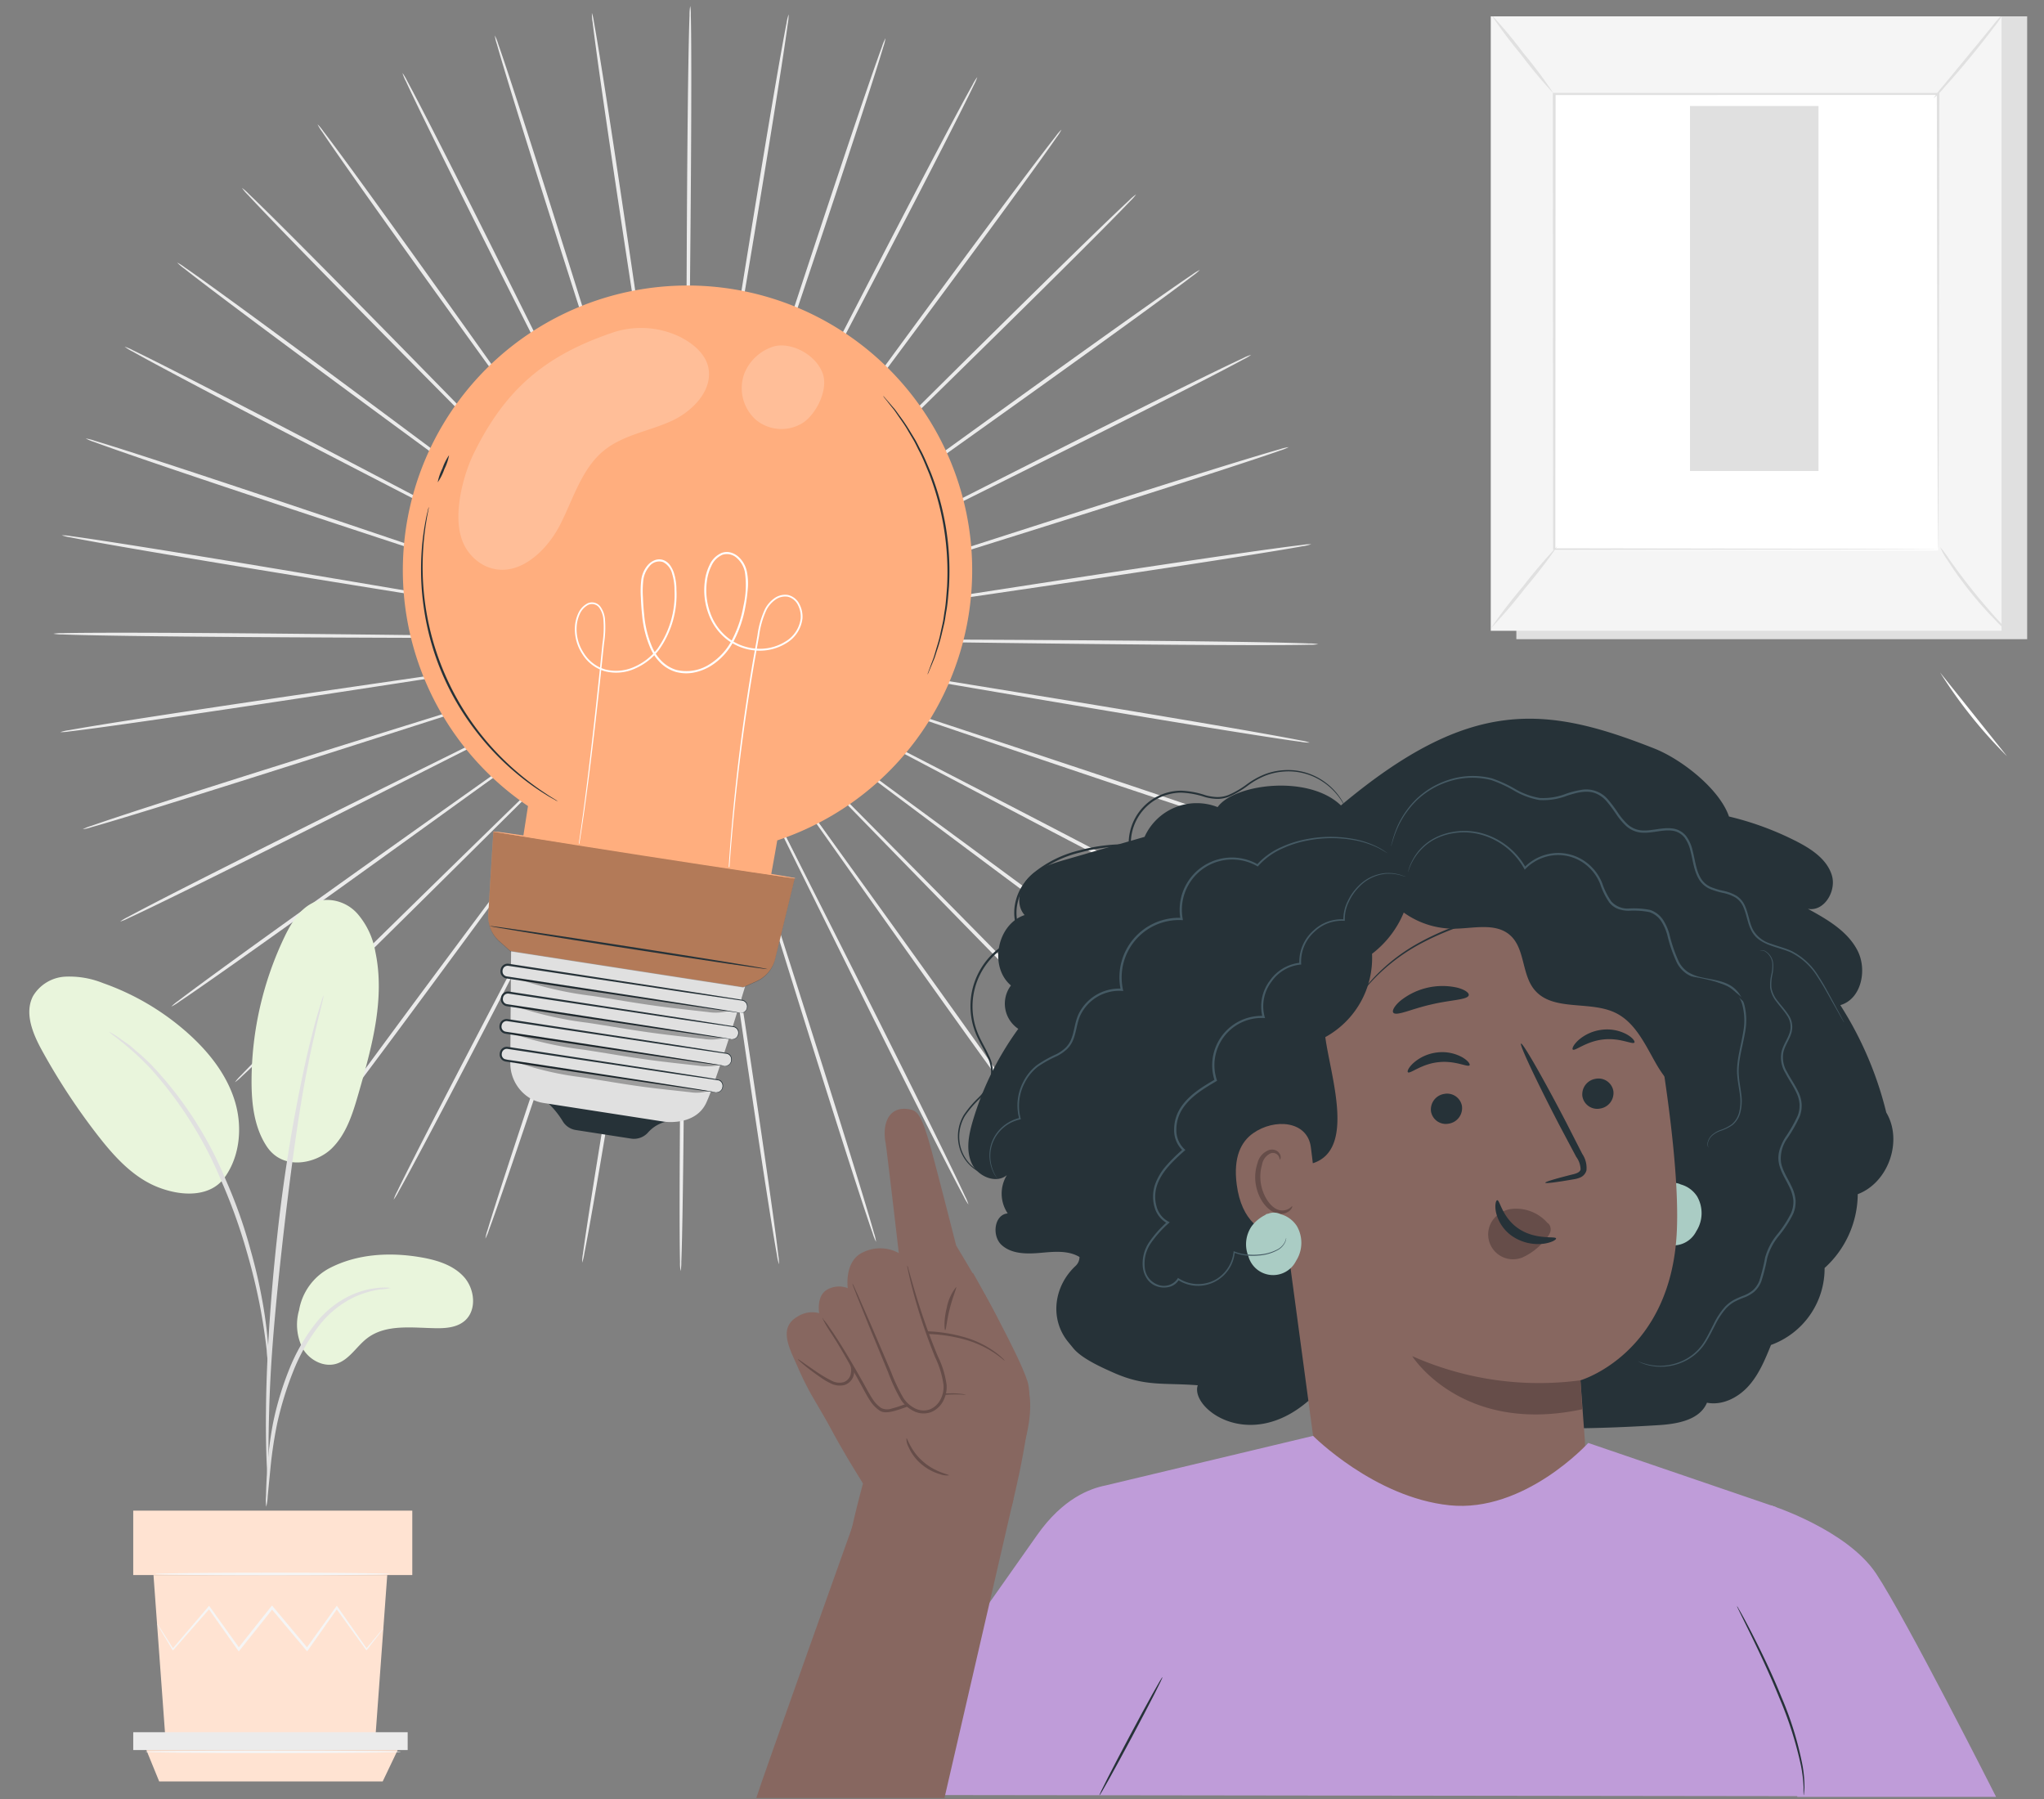 <svg xmlns="http://www.w3.org/2000/svg" xmlns:xlink="http://www.w3.org/1999/xlink" width="400" height="352" viewBox="0 0 400 352">
  <rect x="0" y="0" width="400" height="352" fill="#808080" stroke="none"/>
  <defs>
    <clipPath id="clip-path">
      <rect id="Rectángulo_379922" data-name="Rectángulo 379922" width="400" height="352" transform="translate(1020 2417)" fill="#fff" stroke="#707070" stroke-width="1"/>
    </clipPath>
    <clipPath id="clip-path-2">
      <rect id="Rectángulo_379921" data-name="Rectángulo 379921" width="400" height="390.625" transform="translate(0 -40)" fill="none"/>
    </clipPath>
    <clipPath id="clip-path-3">
      <rect id="Rectángulo_379906" data-name="Rectángulo 379906" width="400" height="390.625" transform="translate(0 -43.183)" fill="none"/>
    </clipPath>
    <clipPath id="clip-path-5">
      <rect id="Rectángulo_379908" data-name="Rectángulo 379908" width="400" height="390.625" fill="none"/>
    </clipPath>
    <clipPath id="clip-path-6">
      <rect id="Rectángulo_379920" data-name="Rectángulo 379920" width="400" height="349.564" transform="translate(0 2.032)" fill="none"/>
    </clipPath>
    <clipPath id="clip-path-7">
      <rect id="Rectángulo_379909" data-name="Rectángulo 379909" width="38.14" height="6.144" fill="none"/>
    </clipPath>
    <clipPath id="clip-path-8">
      <rect id="Rectángulo_379910" data-name="Rectángulo 379910" width="41.116" height="6.581" fill="none"/>
    </clipPath>
    <clipPath id="clip-path-11">
      <rect id="Rectángulo_379913" data-name="Rectángulo 379913" width="49.043" height="47.31" fill="none"/>
    </clipPath>
    <clipPath id="clip-path-12">
      <rect id="Rectángulo_379914" data-name="Rectángulo 379914" width="16.142" height="16.356" fill="none"/>
    </clipPath>
    <clipPath id="clip-path-13">
      <rect id="Rectángulo_379915" data-name="Rectángulo 379915" width="59.983" height="30.467" fill="none"/>
    </clipPath>
  </defs>
  <g id="Enmascarar_grupo_412" data-name="Enmascarar grupo 412" transform="translate(-1020 -2417)" clip-path="url(#clip-path)">
    <g id="Grupo_1076303" data-name="Grupo 1076303" transform="translate(1020 2418.171)">
      <g id="Grupo_1076302" data-name="Grupo 1076302" clip-path="url(#clip-path-2)">
        <g id="Grupo_1076274" data-name="Grupo 1076274">
          <g id="Grupo_1076273" data-name="Grupo 1076273" clip-path="url(#clip-path-3)">
            <path id="Trazado_827418" data-name="Trazado 827418" d="M175.583,133.564l-62.6-.836-18.97-.163-5.158-.006-1.341.013a2.92,2.92,0,0,0-.458.023,2.924,2.924,0,0,0,.457.032l1.341.037,5.157.084,18.97.174,62.6.273c24.434.088,46.559.2,62.576.381,8.009.087,14.49.188,18.969.291,2.239.051,3.978.1,5.157.153a9.391,9.391,0,0,1,1.8.143,9.584,9.584,0,0,1-1.8.111c-1.18.029-2.92.05-5.159.062-4.48.023-10.963.009-18.971-.046-16.017-.106-38.142-.383-62.573-.727" transform="translate(-6.101 -9.29)" fill="#ebebeb"/>
            <path id="Trazado_827419" data-name="Trazado 827419" d="M175.129,138.461,113.423,127.9,94.708,124.8l-5.094-.807-1.328-.194a2.686,2.686,0,0,0-.455-.046,2.849,2.849,0,0,0,.445.1l1.319.246,5.082.886L113.39,128.1l61.8,9.993c24.123,3.882,45.963,7.431,61.757,10.1,7.9,1.331,14.285,2.437,18.693,3.236,2.2.4,3.914.722,5.07.955a9.307,9.307,0,0,1,1.754.422,9.325,9.325,0,0,1-1.8-.168c-1.17-.153-2.892-.4-5.106-.738-4.429-.672-10.831-1.693-18.733-2.992-15.807-2.594-37.619-6.307-61.7-10.447" transform="translate(-6.155 -8.672)" fill="#ebebeb"/>
            <path id="Trazado_827420" data-name="Trazado 827420" d="M173.918,143.21l-59.272-20.147-17.992-6.016-4.9-1.6-1.281-.4a2.744,2.744,0,0,0-.443-.117,2.676,2.676,0,0,0,.424.172l1.264.451,4.878,1.677,17.987,6.029,59.456,19.6c23.212,7.631,44.22,14.574,59.4,19.693,7.59,2.558,13.723,4.658,17.95,6.141,2.114.742,3.751,1.33,4.856,1.743a9.286,9.286,0,0,1,1.665.694,9.138,9.138,0,0,1-1.747-.447c-1.131-.336-2.793-.852-4.927-1.533-4.268-1.36-10.429-3.377-18.028-5.9-15.2-5.049-36.156-12.154-59.283-20.035" transform="translate(-6.309 -8.054)" fill="#ebebeb"/>
            <path id="Trazado_827421" data-name="Trazado 827421" d="M171.975,147.7l-55.367-29.218-16.821-8.772L95.2,107.363l-1.2-.6a2.806,2.806,0,0,0-.418-.186,2.788,2.788,0,0,0,.391.236l1.177.643,4.554,2.422,16.816,8.784,55.629,28.714c21.721,11.19,41.374,21.354,55.557,28.8,7.092,3.721,12.819,6.758,16.761,8.887,1.971,1.065,3.5,1.9,4.522,2.483a9.332,9.332,0,0,1,1.535.946,9.3,9.3,0,0,1-1.653-.719c-1.064-.51-2.623-1.282-4.624-2.29-4-2.016-9.767-4.977-16.874-8.668-14.217-7.38-33.793-17.691-55.394-29.111" transform="translate(-6.558 -7.469)" fill="#ebebeb"/>
            <path id="Trazado_827422" data-name="Trazado 827422" d="M169.347,151.844,119.229,114.33c-6.428-4.761-11.631-8.617-15.243-11.294-1.8-1.312-3.2-2.334-4.167-3.04l-1.094-.777a2.8,2.8,0,0,0-.383-.25,2.746,2.746,0,0,0,.35.295l1.063.82,4.12,3.1,15.235,11.305c12.925,9.491,30.755,22.586,50.458,37.055,19.705,14.447,37.528,27.559,50.373,37.128,6.424,4.783,11.605,8.678,15.165,11.4,1.781,1.36,3.155,2.425,4.079,3.16a9.312,9.312,0,0,1,1.369,1.174,9.428,9.428,0,0,1-1.521-.969c-.972-.67-2.391-1.676-4.209-2.984-3.637-2.617-8.87-6.442-15.312-11.2-12.889-9.511-30.613-22.755-50.163-37.412" transform="translate(-6.892 -6.936)" fill="#ebebeb"/>
            <path id="Trazado_827423" data-name="Trazado 827423" d="M166.1,155.529l-43.675-44.852-13.3-13.527L105.484,93.5l-.959-.938a2.812,2.812,0,0,0-.34-.307,2.84,2.84,0,0,0,.3.346l.922.975,3.587,3.707,13.291,13.536,44.08,44.454c17.217,17.337,32.783,33.061,43.984,44.511,5.6,5.725,10.114,10.378,13.209,13.618,1.546,1.62,2.74,2.886,3.537,3.756a9.287,9.287,0,0,1,1.169,1.373,9.4,9.4,0,0,1-1.352-1.193c-.855-.813-2.1-2.028-3.693-3.6-3.185-3.151-7.759-7.743-13.384-13.444-11.252-11.4-26.7-27.239-43.733-44.758" transform="translate(-7.301 -6.465)" fill="#ebebeb"/>
            <path id="Trazado_827424" data-name="Trazado 827424" d="M162.326,158.663l-36.166-51.1L115.124,92.132l-3.031-4.173-.8-1.077a2.612,2.612,0,0,0-.288-.355,2.823,2.823,0,0,0,.243.388l.759,1.107,2.967,4.22L126,107.68c9.382,13,22.326,30.944,36.63,50.768,14.311,19.8,27.243,37.758,36.526,50.811,4.643,6.525,8.377,11.824,10.928,15.506,1.277,1.84,2.258,3.277,2.911,4.26a9.274,9.274,0,0,1,.941,1.538,9.45,9.45,0,0,1-1.149-1.388c-.719-.936-1.759-2.33-3.088-4.134-2.657-3.608-6.46-8.857-11.13-15.363-9.342-13.011-22.14-31.061-36.239-51.015" transform="translate(-7.779 -6.064)" fill="#ebebeb"/>
            <path id="Trazado_827425" data-name="Trazado 827425" d="M158.113,161.167c-10.829-21.916-20.627-41.75-27.73-56.126L121.9,88.074l-2.342-4.6-.623-1.188a2.6,2.6,0,0,0-.231-.4,2.76,2.76,0,0,0,.179.421c.137.288.328.69.577,1.212l2.269,4.632c2.01,4.023,4.9,9.816,8.475,16.973L158.443,161c11.04,21.8,21.006,41.551,28.135,55.9,3.565,7.171,6.424,12.988,8.369,17.024.973,2.018,1.717,3.59,2.208,4.664a9.387,9.387,0,0,1,.689,1.666,9.3,9.3,0,0,1-.92-1.551c-.564-1.037-1.374-2.576-2.4-4.565-2.06-3.978-5-9.758-8.592-16.914-7.193-14.311-17.009-34.14-27.815-56.055" transform="translate(-8.318 -5.739)" fill="#ebebeb"/>
            <path id="Trazado_827426" data-name="Trazado 827426" d="M153.564,162.976c-7.245-23.348-13.8-44.475-18.554-59.79-2.409-7.628-4.358-13.8-5.713-18.091-.687-2.119-1.222-3.769-1.589-4.907-.186-.548-.328-.969-.429-1.271a2.743,2.743,0,0,0-.165-.428,2.624,2.624,0,0,0,.109.445c.09.306.217.733.379,1.288.35,1.144.858,2.8,1.512,4.931,1.35,4.289,3.295,10.465,5.7,18.094,4.894,15.27,11.643,36.338,19.1,59.618,7.472,23.262,14.207,44.338,18.99,59.626,2.393,7.643,4.3,13.838,5.587,18.13.644,2.145,1.13,3.815,1.447,4.952a9.316,9.316,0,0,1,.417,1.755,9.319,9.319,0,0,1-.665-1.677c-.393-1.112-.95-2.76-1.656-4.887-1.409-4.253-3.4-10.421-5.823-18.054-4.852-15.266-11.426-36.392-18.649-59.733" transform="translate(-8.908 -5.5)" fill="#ebebeb"/>
            <path id="Trazado_827427" data-name="Trazado 827427" d="M148.784,164.047c-3.482-24.2-6.632-46.093-8.916-61.965-1.178-7.91-2.132-14.316-2.794-18.764-.344-2.2-.613-3.912-.8-5.1-.1-.57-.17-1.008-.223-1.321a2.657,2.657,0,0,0-.095-.448,2.778,2.778,0,0,0,.039.455c.041.318.1.759.172,1.331.166,1.186.407,2.9.718,5.109.659,4.447,1.608,10.854,2.78,18.767,2.429,15.849,5.779,37.716,9.482,61.88,3.72,24.148,7.053,46.022,9.371,61.871,1.161,7.924,2.07,14.342,2.665,18.783.3,2.22.516,3.946.649,5.118a9.229,9.229,0,0,1,.137,1.8,9.479,9.479,0,0,1-.391-1.76c-.213-1.161-.5-2.875-.866-5.087-.723-4.422-1.718-10.826-2.911-18.746-2.39-15.838-5.558-37.736-9.019-61.923" transform="translate(-9.528 -5.358)" fill="#ebebeb"/>
            <path id="Trazado_827428" data-name="Trazado 827428" d="M143.756,164.359c.312-24.444.593-46.564.8-62.6.064-8,.115-14.474.151-18.97,0-2.228,0-3.961,0-5.158-.007-.577-.011-1.023-.014-1.342a2.811,2.811,0,0,0-.024-.457,3.02,3.02,0,0,0-.031.457c-.008.319-.02.763-.036,1.341-.019,1.2-.046,2.93-.081,5.157-.038,4.5-.094,10.972-.162,18.97-.06,16.036-.143,38.157-.235,62.6-.073,24.434-.175,46.559-.343,62.576-.082,8.008-.179,14.49-.279,18.969-.05,2.24-.1,3.979-.151,5.157a9.4,9.4,0,0,1-.141,1.8,9.5,9.5,0,0,1-.112-1.8c-.031-1.179-.052-2.919-.065-5.159-.027-4.479-.017-10.962.033-18.97.1-16.018.359-38.143.688-62.573" transform="translate(-10.023 -5.314)" fill="#ebebeb"/>
            <path id="Trazado_827429" data-name="Trazado 827429" d="M136.8,163.908c4.107-24.1,7.823-45.906,10.518-61.712,1.3-7.892,2.361-14.281,3.095-18.717.348-2.2.617-3.913.8-5.1.083-.572.147-1.012.193-1.328a2.818,2.818,0,0,0,.046-.456,2.787,2.787,0,0,0-.1.446c-.058.314-.14.751-.245,1.32-.2,1.179-.5,2.886-.883,5.082-.736,4.436-1.8,10.823-3.109,18.715-2.55,15.831-6.067,37.671-9.954,61.806-3.867,24.126-7.4,45.967-10.057,61.763-1.326,7.9-2.429,14.286-3.224,18.7-.4,2.2-.719,3.914-.952,5.071a9.155,9.155,0,0,1-.421,1.753,9.353,9.353,0,0,1,.167-1.795c.152-1.171.4-2.892.736-5.107.669-4.43,1.687-10.832,2.979-18.736,2.584-15.808,6.284-37.622,10.41-61.7" transform="translate(-8.585 -5.368)" fill="#ebebeb"/>
            <path id="Trazado_827430" data-name="Trazado 827430" d="M130.009,162.7l20.11-59.285,6-18,1.6-4.905.4-1.28a2.648,2.648,0,0,0,.117-.443,2.625,2.625,0,0,0-.172.424c-.107.3-.256.72-.45,1.264-.389,1.133-.95,2.772-1.673,4.879-1.426,4.265-3.481,10.406-6.018,17.992l-19.561,59.468c-7.616,23.215-14.546,44.229-19.656,59.41-2.553,7.591-4.649,13.725-6.129,17.953-.74,2.114-1.327,3.752-1.74,4.858a9.25,9.25,0,0,1-.693,1.665,9.259,9.259,0,0,1,.446-1.747c.335-1.132.85-2.793,1.53-4.928,1.358-4.269,3.369-10.432,5.891-18.033,5.04-15.2,12.131-36.163,20-59.3" transform="translate(-7.158 -5.522)" fill="#ebebeb"/>
            <path id="Trazado_827431" data-name="Trazado 827431" d="M123.576,160.76c11.4-21.627,21.708-41.2,29.184-55.385l8.761-16.827,2.348-4.592.6-1.2a2.837,2.837,0,0,0,.186-.418,2.772,2.772,0,0,0-.236.392l-.643,1.177c-.562,1.056-1.374,2.588-2.42,4.556l-8.773,16.82C145.233,119.535,135.1,139.2,123.9,160.929c-11.177,21.728-21.329,41.387-28.762,55.575-3.716,7.1-6.75,12.824-8.877,16.766-1.063,1.971-1.9,3.5-2.48,4.524a9.4,9.4,0,0,1-.945,1.536,9.35,9.35,0,0,1,.718-1.654c.51-1.065,1.281-2.623,2.288-4.624,2.013-4,4.97-9.771,8.658-16.88,7.371-14.222,17.669-33.8,29.076-55.412" transform="translate(-5.805 -5.77)" fill="#ebebeb"/>
            <path id="Trazado_827432" data-name="Trazado 827432" d="M117.66,158.134l37.482-50.14c4.757-6.431,8.609-11.636,11.285-15.251,1.311-1.8,2.332-3.2,3.037-4.169.335-.472.592-.834.777-1.094a2.834,2.834,0,0,0,.249-.385,3,3,0,0,0-.295.352l-.818,1.063c-.72.955-1.762,2.342-3.1,4.12l-11.295,15.243-37.025,50.481c-14.435,19.713-27.535,37.544-37.1,50.4-4.779,6.427-8.672,11.61-11.389,15.173-1.359,1.781-2.422,3.156-3.157,4.08a9.285,9.285,0,0,1-1.174,1.369,9.392,9.392,0,0,1,.967-1.521c.67-.972,1.676-2.392,2.982-4.211,2.614-3.639,6.437-8.873,11.19-15.32,9.5-12.894,22.736-30.627,37.38-50.186" transform="translate(-4.565 -6.104)" fill="#ebebeb"/>
            <path id="Trazado_827433" data-name="Trazado 827433" d="M112.4,154.892c17.5-17.064,33.343-32.507,44.825-43.7l13.518-13.309,3.649-3.646.938-.959a2.8,2.8,0,0,0,.306-.34,2.7,2.7,0,0,0-.345.3l-.975.922-3.7,3.589-13.528,13.3-44.425,44.107c-17.326,17.227-33.041,32.8-44.484,44.011-5.721,5.606-10.371,10.121-13.61,13.218-1.619,1.546-2.885,2.741-3.753,3.538a9.355,9.355,0,0,1-1.372,1.171,9.368,9.368,0,0,1,1.192-1.353c.813-.856,2.026-2.1,3.6-3.7,3.149-3.186,7.739-7.764,13.436-13.393,11.392-11.259,27.223-26.718,44.73-43.761" transform="translate(-3.465 -6.513)" fill="#ebebeb"/>
            <path id="Trazado_827434" data-name="Trazado 827434" d="M107.927,151.118,159,114.92l15.425-11.045,4.172-3.034,1.076-.8a2.9,2.9,0,0,0,.355-.288,2.674,2.674,0,0,0-.389.243l-1.106.76-4.217,2.969-15.433,11.034-50.745,36.661c-19.794,14.324-37.74,27.266-50.788,36.558-6.522,4.647-11.819,8.384-15.5,10.939-1.839,1.278-3.276,2.26-4.258,2.913a9.441,9.441,0,0,1-1.537.942,9.319,9.319,0,0,1,1.387-1.151c.936-.719,2.329-1.761,4.132-3.09,3.606-2.659,8.852-6.467,15.356-11.14,13.006-9.35,31.047-22.158,50.993-36.271" transform="translate(-2.527 -6.99)" fill="#ebebeb"/>
            <path id="Trazado_827435" data-name="Trazado 827435" d="M104.34,146.905l56.109-27.765,16.962-8.5L182,108.3l1.188-.625a2.785,2.785,0,0,0,.4-.229,2.806,2.806,0,0,0-.421.179l-1.211.577c-1.075.526-2.631,1.292-4.631,2.273l-16.967,8.486-55.852,28.277C82.715,158.289,62.967,168.267,48.627,175.4c-7.17,3.571-12.985,6.433-17.019,8.38-2.018.974-3.589,1.719-4.663,2.211a9.275,9.275,0,0,1-1.665.689,9.307,9.307,0,0,1,1.55-.92c1.037-.564,2.575-1.376,4.564-2.408,3.977-2.063,9.754-5,16.908-8.6,14.308-7.2,34.131-17.031,56.038-27.851" transform="translate(-1.772 -7.53)" fill="#ebebeb"/>
            <path id="Trazado_827436" data-name="Trazado 827436" d="M101.737,142.358l59.779-18.591,18.087-5.724,4.905-1.594,1.271-.429a2.794,2.794,0,0,0,.428-.166,2.792,2.792,0,0,0-.444.111l-1.287.379-4.93,1.515-18.092,5.711-59.605,19.139c-23.258,7.489-44.33,14.236-59.614,19.029-7.641,2.4-13.834,4.309-18.126,5.6-2.145.644-3.815,1.133-4.952,1.45a9.33,9.33,0,0,1-1.754.418,9.272,9.272,0,0,1,1.677-.665c1.112-.394,2.759-.954,4.885-1.66,4.253-1.412,10.42-3.406,18.052-5.835,15.262-4.862,36.384-11.449,59.721-18.687" transform="translate(-1.219 -8.119)" fill="#ebebeb"/>
            <path id="Trazado_827437" data-name="Trazado 827437" d="M100.188,137.579l61.959-8.955,18.763-2.806,5.1-.8,1.323-.223a2.769,2.769,0,0,0,.447-.1,2.79,2.79,0,0,0-.456.039l-1.331.172-5.107.722-18.765,2.793-61.874,9.521c-24.146,3.735-46.018,7.082-61.866,9.41-7.924,1.165-14.341,2.079-18.781,2.676-2.221.3-3.946.519-5.118.653a9.458,9.458,0,0,1-1.8.139,9.265,9.265,0,0,1,1.76-.393c1.161-.214,2.875-.507,5.086-.869,4.421-.724,10.825-1.724,18.744-2.922,15.837-2.4,37.732-5.582,61.918-9.058" transform="translate(-0.889 -8.738)" fill="#ebebeb"/>
            <path id="Trazado_827438" data-name="Trazado 827438" d="M99.728,132.559l62.6.758,18.97.139h5.158l1.341-.015a2.923,2.923,0,0,0,.458-.023,2.873,2.873,0,0,0-.457-.031l-1.341-.035-5.158-.078-18.97-.15-62.6-.2c-24.434-.059-46.559-.146-62.576-.3-8.008-.077-14.49-.169-18.969-.267-2.239-.049-3.978-.1-5.157-.148a9.4,9.4,0,0,1-1.8-.14,9.557,9.557,0,0,1,1.8-.113c1.18-.031,2.919-.054,5.159-.069,4.48-.029,10.962-.022,18.971.021,16.018.086,38.142.336,62.573.65" transform="translate(-0.787 -9.241)" fill="#ebebeb"/>
            <path id="Trazado_827439" data-name="Trazado 827439" d="M100.353,125.607l61.72,10.48,18.718,3.083,5.1.8,1.328.192a2.822,2.822,0,0,0,.455.047,2.838,2.838,0,0,0-.445-.1l-1.32-.245-5.083-.88-18.717-3.1-61.813-9.915c-24.128-3.851-45.972-7.372-61.77-10.017-7.9-1.321-14.287-2.42-18.7-3.213-2.2-.4-3.914-.717-5.071-.949a9.211,9.211,0,0,1-1.754-.42,9.43,9.43,0,0,1,1.8.166c1.17.153,2.892.4,5.107.733,4.43.666,10.833,1.679,18.737,2.967,15.811,2.573,37.626,6.259,61.712,10.369" transform="translate(-0.911 -7.804)" fill="#ebebeb"/>
            <path id="Trazado_827440" data-name="Trazado 827440" d="M102.065,118.812l59.3,20.071,18,5.992,4.906,1.592,1.281.4a2.6,2.6,0,0,0,.443.117,2.793,2.793,0,0,0-.425-.171l-1.264-.45-4.88-1.67-18-6.006-59.481-19.522c-23.221-7.6-44.238-14.518-59.423-19.618C34.932,97,28.8,94.907,24.568,93.428c-2.115-.739-3.753-1.324-4.859-1.736A9.2,9.2,0,0,1,18.044,91a9.308,9.308,0,0,1,1.747.445c1.132.335,2.793.849,4.929,1.527,4.27,1.355,10.434,3.363,18.037,5.88,15.207,5.031,36.171,12.108,59.309,19.96" transform="translate(-1.264 -6.377)" fill="#ebebeb"/>
            <path id="Trazado_827441" data-name="Trazado 827441" d="M104.824,112.376l55.4,29.148c7.1,3.689,12.843,6.676,16.833,8.751l4.595,2.345,1.2.6a2.625,2.625,0,0,0,.418.185,2.731,2.731,0,0,0-.392-.235l-1.177-.643-4.558-2.416-16.826-8.763L104.655,112.7c-21.734-11.163-41.4-21.3-55.593-28.727-7.1-3.711-12.827-6.742-16.772-8.866-1.972-1.062-3.5-1.9-4.525-2.477a9.435,9.435,0,0,1-1.537-.944,9.3,9.3,0,0,1,1.655.716c1.064.51,2.624,1.28,4.625,2.285,4,2.011,9.773,4.965,16.886,8.647,14.225,7.361,33.815,17.647,55.43,29.041" transform="translate(-1.838 -5.024)" fill="#ebebeb"/>
            <path id="Trazado_827442" data-name="Trazado 827442" d="M108.555,106.457l50.166,37.451,15.257,11.274c1.8,1.311,3.2,2.33,4.171,3.035l1.095.776a2.872,2.872,0,0,0,.384.249,2.721,2.721,0,0,0-.351-.295l-1.064-.818-4.123-3.1-15.25-11.285-50.5-36.993C88.613,92.332,70.773,79.243,57.916,69.69,51.487,64.915,46.3,61.026,42.737,58.311c-1.782-1.357-3.159-2.421-4.083-3.154a9.445,9.445,0,0,1-1.37-1.173,9.334,9.334,0,0,1,1.523.966c.972.669,2.392,1.673,4.212,2.979,3.64,2.612,8.878,6.43,15.327,11.18,12.9,9.494,30.642,22.717,50.209,37.348" transform="translate(-2.613 -3.783)" fill="#ebebeb"/>
            <path id="Trazado_827443" data-name="Trazado 827443" d="M113.158,101.2l43.73,44.8,13.318,13.511,3.648,3.646.959.937a2.771,2.771,0,0,0,.341.306,2.775,2.775,0,0,0-.3-.345l-.922-.974-3.591-3.7-13.309-13.52-44.136-44.4C95.656,84.143,80.07,68.438,68.855,57,63.246,51.284,58.728,46.636,55.63,43.4c-1.549-1.618-2.743-2.883-3.542-3.751a9.326,9.326,0,0,1-1.171-1.371,9.388,9.388,0,0,1,1.353,1.191c.856.812,2.1,2.025,3.7,3.6,3.19,3.146,7.769,7.733,13.4,13.427C80.635,67.881,96.1,83.7,113.158,101.2" transform="translate(-3.568 -2.682)" fill="#ebebeb"/>
            <path id="Trazado_827444" data-name="Trazado 827444" d="M118.523,96.718c14.148,19.936,26.95,37.977,36.231,51.054l11.054,15.418,3.037,4.169.8,1.076a2.941,2.941,0,0,0,.289.355,2.673,2.673,0,0,0-.243-.389c-.181-.262-.433-.629-.761-1.1-.689-.978-1.688-2.4-2.972-4.216l-11.044-15.425c-9.4-12.992-22.365-30.916-36.694-50.723-14.336-19.785-27.29-37.722-36.59-50.764-4.651-6.52-8.392-11.814-10.949-15.492-1.279-1.839-2.262-3.274-2.915-4.257a9.368,9.368,0,0,1-.944-1.536,9.348,9.348,0,0,1,1.152,1.387c.72.935,1.762,2.328,3.093,4.129,2.661,3.6,6.471,8.848,11.15,15.349,9.359,13,22.179,31.033,36.3,50.97" transform="translate(-4.683 -1.744)" fill="#ebebeb"/>
            <path id="Trazado_827445" data-name="Trazado 827445" d="M124.525,93.128c10.856,21.9,20.681,41.724,27.8,56.091,3.589,7.149,6.493,12.937,8.509,16.956l2.348,4.593.625,1.188a2.719,2.719,0,0,0,.23.4,2.682,2.682,0,0,0-.179-.421l-.577-1.211L161,166.09l-8.5-16.963c-7.252-14.3-17.257-34.031-28.313-55.834-11.067-21.783-21.058-41.525-28.2-55.86-3.575-7.167-6.442-12.981-8.392-17.014-.975-2.017-1.721-3.589-2.214-4.661a9.213,9.213,0,0,1-.69-1.665,9.426,9.426,0,0,1,.921,1.55c.565,1.036,1.378,2.574,2.41,4.562,2.065,3.975,5.009,9.75,8.613,16.9,7.212,14.3,17.053,34.12,27.886,56.02" transform="translate(-5.935 -0.988)" fill="#ebebeb"/>
            <path id="Trazado_827446" data-name="Trazado 827446" d="M131.022,90.52c7.275,23.338,13.858,44.459,18.629,59.767,2.419,7.624,4.376,13.8,5.736,18.083.69,2.118,1.226,3.767,1.6,4.905.186.547.328.968.431,1.27a2.691,2.691,0,0,0,.166.427,2.674,2.674,0,0,0-.111-.444l-.38-1.287c-.352-1.144-.862-2.8-1.519-4.93-1.356-4.287-3.309-10.462-5.722-18.088-4.912-15.264-11.688-36.323-19.177-59.593-7.5-23.253-14.265-44.321-19.067-59.6-2.4-7.64-4.319-13.833-5.609-18.122-.646-2.145-1.135-3.815-1.453-4.951a9.316,9.316,0,0,1-.419-1.754,9.3,9.3,0,0,1,.667,1.676c.394,1.111.955,2.758,1.662,4.884,1.414,4.252,3.414,10.417,5.847,18.047,4.872,15.26,11.472,36.378,18.725,59.71" transform="translate(-7.296 -0.435)" fill="#ebebeb"/>
            <path id="Trazado_827447" data-name="Trazado 827447" d="M137.852,88.968c3.512,24.192,6.69,46.085,8.994,61.953,1.188,7.911,2.15,14.314,2.818,18.761.347,2.2.617,3.912.8,5.1.1.569.171,1.008.225,1.322a2.98,2.98,0,0,0,.1.448,2.623,2.623,0,0,0-.04-.457c-.04-.316-.1-.757-.172-1.331-.168-1.185-.413-2.9-.725-5.106-.664-4.448-1.622-10.852-2.8-18.763-2.448-15.847-5.826-37.71-9.56-61.869-3.751-24.144-7.112-46.013-9.449-61.859-1.171-7.923-2.089-14.34-2.688-18.78-.3-2.22-.522-3.946-.657-5.117a9.419,9.419,0,0,1-.139-1.8,9.3,9.3,0,0,1,.394,1.76c.215,1.161.51,2.874.872,5.085.728,4.421,1.732,10.824,2.935,18.743,2.409,15.836,5.606,37.73,9.1,61.912" transform="translate(-8.727 -0.103)" fill="#ebebeb"/>
            <path id="Trazado_827448" data-name="Trazado 827448" d="M144.728,88.5c-.281,24.444-.535,46.565-.719,62.6-.053,8-.1,14.474-.126,18.971,0,2.227,0,3.961,0,5.157.007.578.012,1.023.016,1.342a2.848,2.848,0,0,0,.024.458,2.886,2.886,0,0,0,.031-.458c.008-.319.02-.763.034-1.341.018-1.2.043-2.93.074-5.157.033-4.5.08-10.972.139-18.971.04-16.035.095-38.157.156-62.6.043-24.433.116-46.559.264-62.576.073-8.009.161-14.49.256-18.969.047-2.239.1-3.978.144-5.157a9.335,9.335,0,0,1,.139-1.8,9.482,9.482,0,0,1,.113,1.8c.032,1.179.056,2.919.072,5.159.033,4.479.03,10.962-.009,18.97-.075,16.018-.312,38.143-.61,62.574" transform="translate(-10.083 0)" fill="#ebebeb"/>
            <path id="Trazado_827449" data-name="Trazado 827449" d="M149.627,89.123c-4.077,24.1-7.766,45.916-10.44,61.726-1.294,7.893-2.343,14.284-3.072,18.721l-.8,5.1c-.083.572-.146,1.012-.192,1.328a2.819,2.819,0,0,0-.047.456,2.622,2.622,0,0,0,.1-.446c.058-.314.139-.751.244-1.32.2-1.179.5-2.887.877-5.083.731-4.437,1.784-10.826,3.085-18.719,2.529-15.834,6.018-37.679,9.875-61.818,3.835-24.131,7.343-45.977,9.977-61.777,1.316-7.9,2.41-14.289,3.2-18.7.4-2.2.714-3.916.945-5.073a9.3,9.3,0,0,1,.419-1.754,9.267,9.267,0,0,1-.165,1.8c-.152,1.171-.4,2.893-.729,5.108-.663,4.43-1.672,10.834-2.955,18.739-2.563,15.811-6.235,37.631-10.329,61.719" transform="translate(-9.466 -0.123)" fill="#ebebeb"/>
            <path id="Trazado_827450" data-name="Trazado 827450" d="M154.378,90.832c-7.822,23.161-14.9,44.119-20.033,59.311-2.521,7.591-4.562,13.736-5.98,18l-1.589,4.908c-.171.551-.3.976-.4,1.281a2.774,2.774,0,0,0-.117.443,2.624,2.624,0,0,0,.172-.424c.107-.3.255-.721.448-1.265.387-1.133.948-2.773,1.667-4.881l5.994-18c4.991-15.239,11.875-36.262,19.484-59.494,7.585-23.226,14.489-44.248,19.579-59.435,2.543-7.595,4.631-13.731,6.107-17.961.737-2.116,1.322-3.754,1.732-4.86a9.176,9.176,0,0,1,.692-1.665,9.242,9.242,0,0,1-.445,1.747c-.333,1.132-.846,2.794-1.523,4.93-1.352,4.271-3.356,10.436-5.868,18.04-5.021,15.211-12.084,36.18-19.922,59.322" transform="translate(-8.848 -0.476)" fill="#ebebeb"/>
            <path id="Trazado_827451" data-name="Trazado 827451" d="M158.876,93.586c-11.369,21.642-21.656,41.226-29.112,55.422-3.686,7.1-6.669,12.847-8.74,16.838l-2.342,4.6-.6,1.2a2.8,2.8,0,0,0-.187.418,2.85,2.85,0,0,0,.237-.392c.151-.28.365-.671.64-1.179.56-1.057,1.372-2.589,2.413-4.558,2.076-3.989,5.062-9.734,8.752-16.832,7.328-14.263,17.437-33.94,28.607-55.685C169.7,71.675,179.825,52,187.24,37.8c3.708-7.1,6.734-12.831,8.857-16.777,1.06-1.973,1.894-3.5,2.474-4.528a9.32,9.32,0,0,1,.943-1.537,9.423,9.423,0,0,1-.715,1.655c-.509,1.065-1.278,2.625-2.282,4.627-2.009,4.005-4.958,9.777-8.636,16.891-7.352,14.232-17.625,33.828-29,55.449" transform="translate(-8.262 -1.049)" fill="#ebebeb"/>
            <path id="Trazado_827452" data-name="Trazado 827452" d="M163.021,97.313c-14.612,19.6-27.834,37.334-37.418,50.19l-11.265,15.265-3.032,4.173-.776,1.095a2.873,2.873,0,0,0-.249.384,2.77,2.77,0,0,0,.294-.351l.818-1.064c.718-.958,1.758-2.343,3.1-4.125l11.275-15.257,36.961-50.528c14.41-19.732,27.488-37.579,37.031-50.443,4.771-6.433,8.657-11.621,11.369-15.187,1.357-1.784,2.42-3.161,3.152-4.085a9.4,9.4,0,0,1,1.172-1.371,9.276,9.276,0,0,1-.965,1.523c-.668.973-1.672,2.394-2.977,4.214-2.609,3.642-6.425,8.882-11.169,15.333-9.487,12.906-22.7,30.656-37.317,50.233" transform="translate(-7.728 -1.823)" fill="#ebebeb"/>
            <path id="Trazado_827453" data-name="Trazado 827453" d="M166.711,101.913l-44.769,43.759L108.441,159l-3.644,3.65-.937.961a2.934,2.934,0,0,0-.306.34,2.775,2.775,0,0,0,.345-.3l.974-.923,3.7-3.594,13.511-13.317,44.369-44.164c17.3-17.25,33-32.846,44.428-44.068,5.713-5.613,10.358-10.134,13.593-13.234,1.617-1.55,2.881-2.745,3.749-3.545a9.475,9.475,0,0,1,1.37-1.173,9.268,9.268,0,0,1-1.19,1.355c-.811.856-2.023,2.1-3.6,3.7-3.144,3.191-7.729,7.774-13.419,13.41-11.379,11.273-27.189,26.752-44.675,43.818" transform="translate(-7.257 -2.777)" fill="#ebebeb"/>
            <path id="Trazado_827454" data-name="Trazado 827454" d="M169.853,107.275l-51.03,36.263c-6.5,4.664-11.758,8.442-15.411,11.064l-4.168,3.039-1.075.8a2.671,2.671,0,0,0-.354.289,2.91,2.91,0,0,0,.388-.244l1.1-.761,4.213-2.975L118.94,143.7l50.7-36.725c19.776-14.35,37.7-27.316,50.741-36.623,6.517-4.656,11.808-8.4,15.485-10.958,1.838-1.281,3.273-2.264,4.255-2.919a9.319,9.319,0,0,1,1.536-.944,9.366,9.366,0,0,1-1.387,1.152c-.936.721-2.327,1.764-4.128,3.1-3.6,2.664-8.844,6.478-15.342,11.16-12.993,9.367-31.018,22.2-50.947,36.336" transform="translate(-6.855 -3.891)" fill="#ebebeb"/>
            <path id="Trazado_827455" data-name="Trazado 827455" d="M172.365,113.274l-56.073,27.838-16.951,8.52-4.591,2.35c-.511.269-.9.477-1.187.626a2.7,2.7,0,0,0-.4.231,2.761,2.761,0,0,0,.421-.179c.287-.139.689-.329,1.211-.579l4.627-2.278,16.957-8.508L172.2,112.945c21.776-11.082,41.512-21.086,55.842-28.242,7.165-3.579,12.977-6.449,17.009-8.4,2.016-.977,3.587-1.724,4.659-2.217a9.231,9.231,0,0,1,1.665-.693,9.253,9.253,0,0,1-1.549.922c-1.036.565-2.573,1.379-4.56,2.413-3.975,2.068-9.747,5.015-16.9,8.625-14.3,7.22-34.109,17.075-56,27.922" transform="translate(-6.529 -5.143)" fill="#ebebeb"/>
            <path id="Trazado_827456" data-name="Trazado 827456" d="M174.183,119.77l-59.755,18.668-18.08,5.747-4.9,1.6-1.27.431a2.679,2.679,0,0,0-.427.166,2.775,2.775,0,0,0,.444-.112l1.286-.38,4.929-1.522,18.084-5.733,59.581-19.216c23.248-7.518,44.312-14.294,59.589-19.105,7.638-2.408,13.83-4.328,18.119-5.621,2.144-.647,3.814-1.138,4.95-1.456a9.332,9.332,0,0,1,1.754-.421,9.3,9.3,0,0,1-1.676.668c-1.111.4-2.758.957-4.883,1.665-4.251,1.417-10.415,3.42-18.043,5.859-15.256,4.881-36.37,11.5-59.7,18.763" transform="translate(-6.289 -6.504)" fill="#ebebeb"/>
            <path id="Trazado_827457" data-name="Trazado 827457" d="M175.264,126.6l-61.948,9.034-18.758,2.83-5.1.808-1.322.225a2.831,2.831,0,0,0-.448.1,2.622,2.622,0,0,0,.457-.04l1.33-.173,5.107-.728,18.761-2.817,61.862-9.6c24.142-3.765,46.009-7.141,61.854-9.489,7.922-1.175,14.338-2.1,18.777-2.7,2.22-.3,3.946-.524,5.117-.659a9.287,9.287,0,0,1,1.8-.14,9.336,9.336,0,0,1-1.76.4c-1.16.216-2.874.511-5.084.876-4.421.73-10.824,1.738-18.741,2.946-15.835,2.42-37.726,5.631-61.907,9.137" transform="translate(-6.145 -7.935)" fill="#ebebeb"/>
            <path id="Trazado_827458" data-name="Trazado 827458" d="M68.933,311.776c5.341-2.755,11.629-3.113,17.558-2.134,3.185.527,6.506,1.48,8.673,3.872s2.578,6.6.089,8.659c-1.481,1.224-3.547,1.41-5.469,1.387-4.641-.054-9.791-.871-13.5,1.921-2.116,1.593-3.523,4.242-6.053,5.025-2.475.767-5.267-.694-6.58-2.927a10.23,10.23,0,0,1-.744-7.543,11.516,11.516,0,0,1,6.024-8.262" transform="translate(-4.382 -64.847)" fill="#e9f5dc"/>
            <path id="Trazado_827459" data-name="Trazado 827459" d="M56.026,282.924c3.266,4.664,9.613,3.12,12.556.273s4.187-6.974,5.318-10.908c2.587-8.99,5.2-18.422,3.272-27.577a15.326,15.326,0,0,0-3.523-7.5,8.005,8.005,0,0,0-7.584-2.524c-3.2.845-5.189,3.98-6.627,6.961a65.728,65.728,0,0,0-6.5,28.21c-.017,4.544.52,9.309,3.083,13.061" transform="translate(-3.71 -59.615)" fill="#e9f5dc"/>
            <path id="Trazado_827460" data-name="Trazado 827460" d="M43.781,290.747C47.327,286.539,48,280.4,46.422,275.13s-5.142-9.757-9.25-13.418a49.788,49.788,0,0,0-16.564-9.773,17.663,17.663,0,0,0-7.45-1.266,7.819,7.819,0,0,0-6.252,3.782c-1.743,3.324-.072,7.358,1.736,10.648a126.164,126.164,0,0,0,10.879,16.567c3.261,4.2,7,8.352,11.966,10.251S41.62,293.6,44.254,290.15" transform="translate(-0.432 -60.746)" fill="#e9f5dc"/>
            <path id="Trazado_827461" data-name="Trazado 827461" d="M56.016,359a10.111,10.111,0,0,0,.3-2.119c.15-1.543.338-3.48.563-5.784a83.638,83.638,0,0,1,1.3-8.484A65.488,65.488,0,0,1,61.259,332.6a36.888,36.888,0,0,1,5.114-9.06,19.09,19.09,0,0,1,6.464-5.374,18.075,18.075,0,0,1,5.444-1.7,10.232,10.232,0,0,0,2.11-.305,9.893,9.893,0,0,0-2.147-.033,16.509,16.509,0,0,0-5.676,1.477,19.054,19.054,0,0,0-6.819,5.421,36.054,36.054,0,0,0-5.3,9.242,61.2,61.2,0,0,0-3.062,10.177,71.846,71.846,0,0,0-1.128,8.591c-.183,2.457-.253,4.446-.286,5.82a9.929,9.929,0,0,0,.045,2.14" transform="translate(-3.921 -65.335)" fill="#e0e0e0"/>
            <path id="Trazado_827462" data-name="Trazado 827462" d="M56.415,350.242a4.3,4.3,0,0,0,.056-.984c0-.738,0-1.67-.007-2.812-.007-2.44-.006-5.973.126-10.333.215-8.723.966-18.109,2.416-31.344,1.375-12.444,3.218-26.927,5.163-36.343.418-2.142.838-4.068,1.233-5.756.378-1.691.7-3.15,1.011-4.329.267-1.11.484-2.015.657-2.734a4.194,4.194,0,0,0,.171-.97,4.249,4.249,0,0,0-.341.922c-.215.709-.484,1.6-.816,2.695-.363,1.169-.734,2.618-1.156,4.3-.443,1.68-.9,3.6-1.363,5.741a319.439,319.439,0,0,0-5.428,33.723c-1.453,13.262-2.107,25.337-2.166,34.082-.051,4.372.041,7.911.153,10.353.07,1.142.126,2.073.172,2.811a4.122,4.122,0,0,0,.12.976" transform="translate(-3.921 -61.027)" fill="#e0e0e0"/>
            <path id="Trazado_827463" data-name="Trazado 827463" d="M54.164,327.489a18.743,18.743,0,0,0-.02-2.938c-.108-1.888-.367-4.616-.9-7.958A105.008,105.008,0,0,0,50.656,305a94.987,94.987,0,0,0-4.849-13.721A73.113,73.113,0,0,0,31.567,269.1a36.313,36.313,0,0,0-3.351-3.113c-.514-.434-.968-.868-1.431-1.212l-1.3-.9a18.8,18.8,0,0,0-2.474-1.584c-.14.191,3.5,2.336,8.107,7.232A77.041,77.041,0,0,1,45,291.624a108.272,108.272,0,0,1,4.877,13.595,117.792,117.792,0,0,1,2.754,11.48c.606,3.309.958,6.01,1.17,7.881a18.934,18.934,0,0,0,.36,2.91" transform="translate(-1.612 -61.564)" fill="#e0e0e0"/>
            <path id="Trazado_827464" data-name="Trazado 827464" d="M32.3,376.582l2.334,31.973H75.712l2.334-31.973Z" transform="translate(-2.264 -69.573)" fill="#ffe3d2"/>
            <rect id="Rectángulo_379905" data-name="Rectángulo 379905" width="54.61" height="12.602" transform="translate(26.073 294.407)" fill="#ffe3d2"/>
            <path id="Trazado_827465" data-name="Trazado 827465" d="M28.038,409.648v3.494H81.746v-3.494Z" transform="translate(-1.965 -71.89)" fill="#ebebeb"/>
            <path id="Trazado_827466" data-name="Trazado 827466" d="M33.313,419.552,30.8,413.4H79.983l-2.935,6.148Z" transform="translate(-2.158 -72.154)" fill="#ffe3d2"/>
            <path id="Trazado_827467" data-name="Trazado 827467" d="M77.336,387.479a1.33,1.33,0,0,1-.192.294c-.163.216-.365.484-.614.814l-2.393,3.062-.106.136-.1-.142-5.879-8.13h.339l-5.788,8.2-.181.257-.2-.242-6.864-8.167.4,0-.378.474c-2.129,2.669-4.188,5.252-6.137,7.694l-.2.257-.189-.267c-2.083-2.949-4.03-5.7-5.791-8.193l.338.016-7.132,8.125-.126.144-.1-.162L33.8,387.889l-.573-1a1.52,1.52,0,0,1-.175-.356,1.63,1.63,0,0,1,.239.317l.633.961,2.344,3.683-.223-.018,7.017-8.224.177-.207.16.223,5.843,8.156-.393-.011,6.123-7.705.378-.474.2-.246.2.24,6.845,8.182-.385.016c2.113-2.946,4.08-5.69,5.845-8.154l.171-.239.167.239,5.754,8.219-.209-.006,2.489-2.984c.271-.313.489-.567.667-.772.153-.172.237-.257.246-.249" transform="translate(-2.316 -70.022)" fill="#f5f5f5"/>
            <path id="Trazado_827468" data-name="Trazado 827468" d="M78.644,376.336c0,.141-10.291.256-22.984.256s-22.987-.114-22.987-.256,10.29-.256,22.987-.256,22.984.114,22.984.256" transform="translate(-2.29 -69.538)" fill="#f5f5f5"/>
            <path id="Trazado_827469" data-name="Trazado 827469" d="M80.574,413.756c0,.141-11.185.256-24.98.256s-24.982-.114-24.982-.256S41.8,413.5,55.594,413.5s24.98.114,24.98.256" transform="translate(-2.145 -72.16)" fill="#f5f5f5"/>
          </g>
        </g>
        <g id="Grupo_1076276" data-name="Grupo 1076276">
          <g id="Grupo_1076275" data-name="Grupo 1076275" clip-path="url(#clip-path-2)">
            <path id="Trazado_827470" data-name="Trazado 827470" d="M276.693,209.948c-6.361-6.137-20.939-4.194-24.129.327a11.2,11.2,0,0,0-14.3,5.822l-15.353,4.43c-2.619.755-5.357,1.58-7.281,3.51s-2.661,5.337-.836,7.361c-5.394,1.786-7.009,10.1-2.677,13.775a5.917,5.917,0,0,0,1.438,8.486,59.285,59.285,0,0,0-8.9,18.006c-.8,2.7-1.388,5.69-.238,8.26s4.733,4.157,6.9,2.363a6.923,6.923,0,0,0,.165,7.483c-2.632.237-3.149,4.363-1.213,6.16s4.891,1.8,7.523,1.57,5.477-.558,7.741.8a2.4,2.4,0,0,1-.75,1.728c-4.284,3.976-5.152,10.4-1.448,14.922.343.419.663.806.945,1.154,1.67,2.066,5.578,3.8,8.008,4.875,6.163,2.715,9.674,1.9,16.389,2.42-1.532,4.409,9.894,13.2,21.647,3.051,25.105,5.007,43.054,6.356,68.6,4.746,3.645-.23,7.994-1.011,9.4-4.385,3.006.59,6.107-.993,8.149-3.276s3.232-5.184,4.382-8.024a15.913,15.913,0,0,0,10.49-15.058,19.673,19.673,0,0,0,6.486-14.444c6.014-2.274,8.872-10.458,5.582-15.982a69.638,69.638,0,0,0-8.993-21.008c4.12-1.177,5.322-6.915,3.347-10.717s-5.943-6.071-9.7-8.129c3.178.628,5.645-3.476,4.693-6.573s-3.922-5.081-6.8-6.563a58.89,58.89,0,0,0-13.328-4.925c-1.848-5.4-9.287-11.2-14.6-13.3-21.419-8.464-36.138-10-61.338,11.135" transform="translate(-14.28 -53.524)" fill="#263238"/>
            <path id="Trazado_827471" data-name="Trazado 827471" d="M347.6,293.25a7.541,7.541,0,0,1,2.81-2.233l-.23.007a4.513,4.513,0,0,1,.63-.166,2.978,2.978,0,0,1,2.359.079h-.022A5.542,5.542,0,0,1,356.4,293.3a6.563,6.563,0,0,1-.166,6.805,5.017,5.017,0,0,1-9.322-.894,6.228,6.228,0,0,1,.684-5.958" transform="translate(-24.279 -60.369)" fill="#aaccc4"/>
            <path id="Trazado_827472" data-name="Trazado 827472" d="M341.315,247.617C338.72,233.424,327.168,217,313.1,220.2L269.94,236.711a8.444,8.444,0,0,0-6.495,9.392l12.793,95.149a26.327,26.327,0,0,0,52.346-5.474c-.49-6.567-.844-11.5-.839-11.471,0,0,17.909-5.2,18.871-29.48.479-12.077-2.419-31.442-5.3-47.21" transform="translate(-18.456 -55.403)" fill="#876760"/>
            <path id="Trazado_827473" data-name="Trazado 827473" d="M339.062,271.128a3.078,3.078,0,0,1-2.582,3.433A2.945,2.945,0,0,1,333,272.178a3.08,3.08,0,0,1,2.579-3.434,2.946,2.946,0,0,1,3.482,2.384" transform="translate(-23.334 -58.83)" fill="#263238"/>
            <path id="Trazado_827474" data-name="Trazado 827474" d="M343.03,260.93c-.331.444-2.85-1-6.139-.6-3.29.351-5.5,2.329-5.909,1.969-.2-.157.105-.922,1.066-1.812a8.447,8.447,0,0,1,4.671-2.069,8.109,8.109,0,0,1,4.945.974c1.1.656,1.532,1.337,1.366,1.537" transform="translate(-23.191 -58.106)" fill="#263238"/>
            <path id="Trazado_827475" data-name="Trazado 827475" d="M307.2,274.307a3.078,3.078,0,0,1-2.582,3.433,2.944,2.944,0,0,1-3.477-2.382,3.08,3.08,0,0,1,2.58-3.435,2.945,2.945,0,0,1,3.48,2.384" transform="translate(-21.101 -59.053)" fill="#263238"/>
            <path id="Trazado_827476" data-name="Trazado 827476" d="M308.339,265.709c-.333.444-2.855-1-6.14-.6-3.29.351-5.5,2.329-5.91,1.969-.2-.158.1-.922,1.067-1.813a8.445,8.445,0,0,1,4.671-2.069,8.119,8.119,0,0,1,4.945.974c1.1.656,1.531,1.337,1.367,1.537" transform="translate(-20.76 -58.441)" fill="#263238"/>
            <path id="Trazado_827477" data-name="Trazado 827477" d="M324.835,288.562c-.037-.185,1.965-.78,5.229-1.6.829-.186,1.6-.447,1.678-1.036a4.311,4.311,0,0,0-.855-2.424q-1.547-2.908-3.242-6.1c-4.528-8.7-7.913-15.891-7.56-16.069s4.308,6.725,8.836,15.423q1.643,3.222,3.141,6.152a4.893,4.893,0,0,1,.827,3.245,2.125,2.125,0,0,1-1.236,1.392,5.69,5.69,0,0,1-1.4.366c-3.313.576-5.381.835-5.415.649" transform="translate(-22.429 -58.314)" fill="#263238"/>
            <path id="Trazado_827478" data-name="Trazado 827478" d="M330.115,331.827a61.067,61.067,0,0,1-32.931-4.734s9.684,15.456,33.276,10.4Z" transform="translate(-20.826 -62.922)" fill="#664d49"/>
            <path id="Trazado_827479" data-name="Trazado 827479" d="M324.795,298.874a8.149,8.149,0,0,0-7.082-2.745,5.3,5.3,0,0,0-4.05,2.868,4.863,4.863,0,0,0,6.274,6.594,12.1,12.1,0,0,0,4.49-3.569,3.8,3.8,0,0,0,.895-1.354,1.69,1.69,0,0,0-.326-1.653" transform="translate(-21.95 -60.747)" fill="#664d49"/>
            <path id="Trazado_827480" data-name="Trazado 827480" d="M315.048,294.294c.531-.094.961,3.475,4.318,5.647s7.11,1.33,7.2,1.825c.077.219-.765.794-2.366,1.029a8.96,8.96,0,0,1-5.985-1.322,7.791,7.791,0,0,1-3.391-4.762c-.313-1.477-.02-2.408.227-2.417" transform="translate(-22.053 -60.624)" fill="#263238"/>
            <path id="Trazado_827481" data-name="Trazado 827481" d="M307.969,251.018c-.219.933-3.553.9-7.357,1.82-3.824.846-6.8,2.344-7.409,1.6-.273-.357.169-1.262,1.325-2.277a13.178,13.178,0,0,1,11.248-2.608c1.485.4,2.281,1.022,2.192,1.463" transform="translate(-20.542 -57.464)" fill="#263238"/>
            <path id="Trazado_827482" data-name="Trazado 827482" d="M340.405,248.887c-.49.816-2.847.309-5.577.594-2.74.192-4.973,1.1-5.6.38-.278-.352,0-1.144.922-1.97a8.122,8.122,0,0,1,9-.785c1.054.654,1.461,1.387,1.249,1.781" transform="translate(-23.065 -57.246)" fill="#263238"/>
            <path id="Trazado_827483" data-name="Trazado 827483" d="M354.505,257.721a16.483,16.483,0,0,0-4.724-10.009c-1.517-1.4-3.381-2.41-4.748-3.956-2.952-3.338-2.929-8.276-4.388-12.487a18.12,18.12,0,0,0-12.082-11.334c-4.607-1.273-9.675-.684-14.049-2.609-3.233-1.424-5.812-4.116-9.124-5.345-6.449-2.395-13.453,1.339-19.091,5.282-.825,4.767,2.435,8.6,5.575,12.281a16.774,16.774,0,0,0,12.8,5.8c3.753-.049,8.054-1.214,10.877,1.259,2.969,2.6,2.26,7.621,4.768,10.67,3.584,4.358,10.842,2.067,15.907,4.551,3.911,1.919,5.818,6.291,7.993,10.065s5.74,7.617,10.065,7.093a49.008,49.008,0,0,0,.226-11.264" transform="translate(-20.054 -54.803)" fill="#263238"/>
            <path id="Trazado_827484" data-name="Trazado 827484" d="M293.971,226.147a85.042,85.042,0,0,0-31.612,8.131c-2.944,1.407-5.97,3.141-7.5,6.026-1.341,2.536-1.3,5.56-1.06,8.419.763,8.952,5.177,19.655,9.2,27.688l11.681,5.874c8.467-2.672,3.418-17.257,2.453-24.683a17.655,17.655,0,0,0,9.144-16.3,19.542,19.542,0,0,0,7.688-15.152" transform="translate(-17.777 -55.848)" fill="#263238"/>
            <path id="Trazado_827485" data-name="Trazado 827485" d="M274.744,282.729c-.715-5.1-7.08-5.631-11.29-2.667-2.31,1.627-3.921,4.627-3.208,10.045,1.9,14.446,16.01,9.56,15.981,9.143-.019-.259-.644-10.551-1.482-16.521" transform="translate(-18.226 -59.5)" fill="#876760"/>
            <path id="Trazado_827486" data-name="Trazado 827486" d="M271.38,294.734c-.07-.037-.229.21-.629.46a2.539,2.539,0,0,1-1.876.286c-1.6-.36-3.2-2.614-3.616-5.208a8.378,8.378,0,0,1,.232-3.7,2.927,2.927,0,0,1,1.639-2.181,1.292,1.292,0,0,1,1.576.495c.246.379.193.679.272.694.045.031.278-.283.084-.865a1.626,1.626,0,0,0-.688-.83,1.915,1.915,0,0,0-1.44-.184,3.566,3.566,0,0,0-2.335,2.584,8.622,8.622,0,0,0-.343,4.142c.475,2.9,2.323,5.427,4.491,5.755A2.715,2.715,0,0,0,271,295.5c.4-.416.434-.749.381-.768" transform="translate(-18.511 -59.877)" fill="#664d49"/>
            <path id="Trazado_827487" data-name="Trazado 827487" d="M263.369,299.5a7.54,7.54,0,0,1,2.81-2.233l-.23.006a4.517,4.517,0,0,1,.63-.166,2.978,2.978,0,0,1,2.359.079h-.022a5.542,5.542,0,0,1,3.257,2.358,6.563,6.563,0,0,1-.166,6.805,5.017,5.017,0,0,1-9.322-.894,6.228,6.228,0,0,1,.684-5.958" transform="translate(-18.377 -60.807)" fill="#aaccc4"/>
            <path id="Trazado_827488" data-name="Trazado 827488" d="M268.555,296.873a.872.872,0,0,1-.028.2,1.987,1.987,0,0,1-.154.566,3.371,3.371,0,0,1-1.572,1.631,8.931,8.931,0,0,1-3.533,1.012,12.127,12.127,0,0,1-2.34.02,8.592,8.592,0,0,1-2.6-.581l.167-.1a7.236,7.236,0,0,1-11.153,5.428l.243-.06a3,3,0,0,1-1.808,1.409,4.138,4.138,0,0,1-2.365-.024,3.807,3.807,0,0,1-2-1.395,5.079,5.079,0,0,1-.912-2.335,7.442,7.442,0,0,1,1.224-4.956,21.858,21.858,0,0,1,3.55-4.005l.05.333a5.127,5.127,0,0,1-2.555-3.268,7.471,7.471,0,0,1,.1-4.31,11.5,11.5,0,0,1,2.272-3.805,34.667,34.667,0,0,1,3.219-3.159l0,.328a5.459,5.459,0,0,1-1.74-4.1,7.871,7.871,0,0,1,1.322-4.429c1.691-2.515,4.3-4.034,6.712-5.46l-.1.259a9.657,9.657,0,0,1,9.588-12.663l-.205.265a8.331,8.331,0,0,1,1.442-7.205A8.215,8.215,0,0,1,271.291,243l-.167.2a8.167,8.167,0,0,1,2.827-6.567,7.987,7.987,0,0,1,5.94-2.122l-.155.154a8.013,8.013,0,0,1,.9-3.809,10.3,10.3,0,0,1,2.006-2.824,8.348,8.348,0,0,1,4.8-2.505l.541-.077c.177-.009.349,0,.514,0a7.7,7.7,0,0,1,.927.038,10.068,10.068,0,0,1,1.414.289l.834.286a1.723,1.723,0,0,1,.278.11,1.628,1.628,0,0,1-.291-.072l-.842-.247a10.82,10.82,0,0,0-1.406-.248,7.468,7.468,0,0,0-.913-.02c-.163,0-.331,0-.5.007l-.531.086a8.228,8.228,0,0,0-4.666,2.51,10.1,10.1,0,0,0-1.935,2.778,7.778,7.778,0,0,0-.849,3.674l.008.167-.164-.013a7.7,7.7,0,0,0-5.7,2.079,7.838,7.838,0,0,0-2.684,6.294l.014.183-.182.014a7.849,7.849,0,0,0-5.619,3.329,7.941,7.941,0,0,0-1.363,6.855l.084.277-.289-.012a9.238,9.238,0,0,0-9.153,12.115l.055.167-.153.09c-2.408,1.424-4.956,2.925-6.565,5.326a7.444,7.444,0,0,0-1.25,4.178,5.022,5.022,0,0,0,1.588,3.781l.189.162-.187.167c-2.232,1.985-4.47,4.072-5.378,6.772a7.037,7.037,0,0,0-.1,4.059,4.71,4.71,0,0,0,2.334,3.016l.264.13-.214.2a21.505,21.505,0,0,0-3.5,3.92,7.056,7.056,0,0,0-1.183,4.693,3.9,3.9,0,0,0,2.644,3.433,3.2,3.2,0,0,0,3.767-1.2l.087-.163.156.1a7.042,7.042,0,0,0,7.36.153,7.125,7.125,0,0,0,3.366-5.319l.016-.165.152.065a8.4,8.4,0,0,0,2.52.589,12.071,12.071,0,0,0,2.3.008,8.932,8.932,0,0,0,3.488-.938,3.358,3.358,0,0,0,1.573-1.546c.2-.465.215-.743.243-.736" transform="translate(-16.85 -55.799)" fill="#455a64"/>
            <path id="Trazado_827489" data-name="Trazado 827489" d="M209.887,284.851a4.894,4.894,0,0,1-.61-.836,7.465,7.465,0,0,1-.979-2.816,7.328,7.328,0,0,1,.855-4.639,7.729,7.729,0,0,1,5.011-3.729l-.11.183a9.975,9.975,0,0,1,.787-7.256,9.72,9.72,0,0,1,2.62-3.226,23.023,23.023,0,0,1,3.83-2.159,7.99,7.99,0,0,0,1.818-1.267,4.946,4.946,0,0,0,1.194-1.883c.543-1.438.63-3.1,1.335-4.654a8.844,8.844,0,0,1,8.515-5.029l-.232.264a11.656,11.656,0,0,1,11.912-14.118l-.224.258a10.234,10.234,0,0,1,15.174-10.7l-.232.04a13.99,13.99,0,0,1,4.842-3.465,20.987,20.987,0,0,1,5.118-1.576,24.422,24.422,0,0,1,8.645-.048,17.363,17.363,0,0,1,5.266,1.749,10.117,10.117,0,0,1,1.242.77c.273.186.405.293.405.293-.021.033-.573-.375-1.7-.963a17.935,17.935,0,0,0-5.249-1.639,24.534,24.534,0,0,0-8.554.133,20.823,20.823,0,0,0-5.033,1.588,13.7,13.7,0,0,0-4.7,3.4l-.1.116-.133-.076a9.838,9.838,0,0,0-14.562,10.3l.048.27-.272-.012a11.229,11.229,0,0,0-11.467,13.589l.063.288-.295-.024a8.43,8.43,0,0,0-8.1,4.768c-.671,1.457-.766,3.106-1.336,4.623a5.349,5.349,0,0,1-1.3,2.023,8.334,8.334,0,0,1-1.911,1.325,23.028,23.028,0,0,0-3.787,2.107,9.4,9.4,0,0,0-2.541,3.1,9.689,9.689,0,0,0-.812,7.018l.042.151-.152.033a7.5,7.5,0,0,0-4.873,3.557,7.209,7.209,0,0,0-.9,4.505,7.674,7.674,0,0,0,.893,2.8c.329.589.558.863.539.877" transform="translate(-14.592 -55.265)" fill="#455a64"/>
            <path id="Trazado_827490" data-name="Trazado 827490" d="M355.114,278.584a1.426,1.426,0,0,1-.142-1.186,2.824,2.824,0,0,1,.761-1.264,4.927,4.927,0,0,1,1.727-1.033,8.507,8.507,0,0,0,2.2-1.111,4.509,4.509,0,0,0,1.464-2.448,8.879,8.879,0,0,0,.124-3.348c-.139-1.193-.419-2.448-.519-3.8-.228-2.751.734-5.629,1.22-8.712a12.051,12.051,0,0,0-.152-4.785A5.828,5.828,0,0,0,358.864,247c-1.543-.8-3.386-.938-5.212-1.353a8.791,8.791,0,0,1-2.688-1.02,5.849,5.849,0,0,1-2-2.16,28.252,28.252,0,0,1-1.944-5.6,9.662,9.662,0,0,0-1.206-2.678,4.444,4.444,0,0,0-2.276-1.719,16.273,16.273,0,0,0-4.054-.257,6.281,6.281,0,0,1-2.07-.361,4.008,4.008,0,0,1-1.7-1.238,14.161,14.161,0,0,1-1.789-3.6,8.936,8.936,0,0,0-2.06-3.141,8.766,8.766,0,0,0-6.539-2.561,9.011,9.011,0,0,0-6,2.679l-.18.187-.124-.228a13.851,13.851,0,0,0-9.16-6.81,12.753,12.753,0,0,0-4.879-.066,11.66,11.66,0,0,0-3.906,1.4A10.8,10.8,0,0,0,296.5,224.1c-.06.151-.107.271-.146.371a.492.492,0,0,1-.06.123.475.475,0,0,1,.031-.132c.032-.1.071-.226.119-.381a8.684,8.684,0,0,1,.572-1.45,10.157,10.157,0,0,1,3.945-4.344,11.787,11.787,0,0,1,3.972-1.473,12.971,12.971,0,0,1,4.99.025,14.15,14.15,0,0,1,9.43,6.933l-.3-.04a9.389,9.389,0,0,1,6.252-2.822,9.177,9.177,0,0,1,6.857,2.663,9.383,9.383,0,0,1,2.16,3.277,13.866,13.866,0,0,0,1.728,3.484,4.259,4.259,0,0,0,3.45,1.438,16.364,16.364,0,0,1,4.169.273,4.891,4.891,0,0,1,2.51,1.891,10.111,10.111,0,0,1,1.263,2.8,28.238,28.238,0,0,0,1.9,5.517,5.43,5.43,0,0,0,1.854,2.012,8.4,8.4,0,0,0,2.555.972c1.781.414,3.661.551,5.305,1.4a5.6,5.6,0,0,1,2.039,1.767,7.388,7.388,0,0,1,1.078,2.386,12.427,12.427,0,0,1,.139,4.938c-.514,3.132-1.477,5.963-1.271,8.636.086,1.326.355,2.581.485,3.794a9.087,9.087,0,0,1-.163,3.443,4.732,4.732,0,0,1-1.572,2.55,8.566,8.566,0,0,1-2.263,1.106,4.876,4.876,0,0,0-1.7.967,2.781,2.781,0,0,0-.767,1.193,1.783,1.783,0,0,0,.057,1.162" transform="translate(-20.764 -55.178)" fill="#455a64"/>
            <path id="Trazado_827491" data-name="Trazado 827491" d="M381.391,253.248a1.621,1.621,0,0,1-.169-.259c-.115-.2-.267-.456-.458-.785l-1.726-3.037c-.756-1.314-1.616-2.964-2.8-4.75a12.963,12.963,0,0,0-5.239-4.854c-1.22-.551-2.607-.872-4.013-1.378a9.218,9.218,0,0,1-2.067-1.015,5.025,5.025,0,0,1-1.618-1.785c-.8-1.456-.943-3.162-1.606-4.679a4.1,4.1,0,0,0-1.542-1.88,7.805,7.805,0,0,0-2.409-.909,15.009,15.009,0,0,1-2.638-.8,4.681,4.681,0,0,1-2.132-1.908c-1-1.7-1.156-3.686-1.652-5.538a7,7,0,0,0-1.157-2.593,3.643,3.643,0,0,0-2.413-1.347c-1.938-.258-3.939.557-6.088.378a5.131,5.131,0,0,1-2.9-1.276,13.233,13.233,0,0,1-1.989-2.365,27.791,27.791,0,0,0-1.776-2.386,5.619,5.619,0,0,0-2.266-1.67c-1.785-.67-3.717-.1-5.477.445a12.827,12.827,0,0,1-5.476.881,14.771,14.771,0,0,1-4.953-1.834,25.021,25.021,0,0,0-4.443-2.06,15.007,15.007,0,0,0-8.63.352,16.1,16.1,0,0,0-6.138,3.75,17.947,17.947,0,0,0-3.216,4.423,20.3,20.3,0,0,0-1.279,3.23l-.275.866a1.567,1.567,0,0,1-.109.291,1.613,1.613,0,0,1,.065-.3c.059-.22.135-.511.233-.88a18.58,18.58,0,0,1,1.21-3.282,17.807,17.807,0,0,1,3.2-4.521,16.253,16.253,0,0,1,6.212-3.87,15.278,15.278,0,0,1,8.832-.408A25.182,25.182,0,0,1,317,207.562a14.449,14.449,0,0,0,4.823,1.774,12.492,12.492,0,0,0,5.3-.88,18.294,18.294,0,0,1,2.79-.7,5.555,5.555,0,0,1,5.407,2.037,27.86,27.86,0,0,1,1.808,2.422,12.908,12.908,0,0,0,1.918,2.285,4.684,4.684,0,0,0,2.653,1.169c2,.183,4-.637,6.107-.373a4.075,4.075,0,0,1,2.692,1.509,7.386,7.386,0,0,1,1.236,2.755c.5,1.9.665,3.855,1.594,5.431a4.255,4.255,0,0,0,1.944,1.747,14.626,14.626,0,0,0,2.564.778,8.162,8.162,0,0,1,2.528.971,4.5,4.5,0,0,1,1.68,2.058c.685,1.606.823,3.295,1.572,4.661a5.951,5.951,0,0,0,3.48,2.655c1.375.506,2.771.838,4.025,1.414a13.155,13.155,0,0,1,5.315,5c1.18,1.817,2.017,3.477,2.75,4.8.708,1.319,1.263,2.351,1.653,3.078l.419.805a1.578,1.578,0,0,1,.13.282" transform="translate(-20.514 -54.368)" fill="#455a64"/>
            <path id="Trazado_827492" data-name="Trazado 827492" d="M368.478,241.761a1.148,1.148,0,0,1,.261-.065,1.644,1.644,0,0,1,.785.114,3.123,3.123,0,0,1,1.632,2.466,7.712,7.712,0,0,1-.152,2.192,8.925,8.925,0,0,0-.192,2.54,5.592,5.592,0,0,0,1.217,2.6c.627.834,1.407,1.639,2.062,2.639a4.177,4.177,0,0,1,.629,3.626c-.373,1.269-1.195,2.369-1.544,3.656a5.425,5.425,0,0,0,.688,3.964c.661,1.285,1.562,2.512,2.224,3.945a6.529,6.529,0,0,1,.638,2.322,5.92,5.92,0,0,1-.375,2.442,28.264,28.264,0,0,1-2.457,4.339,6.69,6.69,0,0,0-1.2,4.706c.308,1.664,1.362,3.127,2.112,4.768a7.563,7.563,0,0,1,.734,2.628,6.017,6.017,0,0,1-.489,2.659,22.212,22.212,0,0,1-2.831,4.332,11.816,11.816,0,0,0-2.236,4.293,35.259,35.259,0,0,1-1.175,4.626,5.274,5.274,0,0,1-1.339,1.944,6.712,6.712,0,0,1-1.98,1.139,17.994,17.994,0,0,0-1.959.864,7.2,7.2,0,0,0-1.593,1.264,14.828,14.828,0,0,0-2.151,3.279c-.588,1.129-1.129,2.237-1.754,3.24a9.97,9.97,0,0,1-4.783,4.088,10.706,10.706,0,0,1-4.706.8,9.537,9.537,0,0,1-2.954-.634,7.33,7.33,0,0,1-.949-.457,11.067,11.067,0,0,0,3.91.919,10.674,10.674,0,0,0,4.6-.856,9.744,9.744,0,0,0,4.612-4.026c.605-.989,1.134-2.091,1.717-3.231a15.079,15.079,0,0,1,2.185-3.372,7.528,7.528,0,0,1,1.676-1.343,18.137,18.137,0,0,1,2-.895,6.35,6.35,0,0,0,1.865-1.077,4.887,4.887,0,0,0,1.227-1.8,35.935,35.935,0,0,0,1.144-4.577,12.224,12.224,0,0,1,2.3-4.443,22.025,22.025,0,0,0,2.772-4.243,5.581,5.581,0,0,0,.456-2.464,7.152,7.152,0,0,0-.7-2.469c-.721-1.594-1.8-3.075-2.143-4.871a5.548,5.548,0,0,1,.164-2.659,10.716,10.716,0,0,1,1.094-2.352,28.283,28.283,0,0,0,2.434-4.263,5.515,5.515,0,0,0,.356-2.267,6.152,6.152,0,0,0-.594-2.183c-.631-1.383-1.524-2.611-2.2-3.935a5.789,5.789,0,0,1-.7-4.238c.39-1.378,1.219-2.466,1.571-3.658a3.847,3.847,0,0,0-.565-3.361c-.621-.966-1.392-1.781-2.023-2.638a5.839,5.839,0,0,1-1.238-2.743,9.05,9.05,0,0,1,.23-2.606,7.652,7.652,0,0,0,.189-2.134,3.053,3.053,0,0,0-1.5-2.406,1.876,1.876,0,0,0-1.01-.131" transform="translate(-24.152 -56.937)" fill="#455a64"/>
            <path id="Trazado_827493" data-name="Trazado 827493" d="M209.751,283.367a5.409,5.409,0,0,1-1.159-.029,7.936,7.936,0,0,1-3.153-1.086,7.755,7.755,0,0,1-3.374-4.05,8.174,8.174,0,0,1,.676-6.937,20.524,20.524,0,0,1,2.68-3.2,9.807,9.807,0,0,0,2.459-3.65,6.413,6.413,0,0,0-.566-4.593c-.67-1.515-1.633-2.969-2.292-4.652a14.272,14.272,0,0,1,9.372-18.915l-.106.351a7.246,7.246,0,0,1-1.493-3.077,9.141,9.141,0,0,1-.04-3.469,10.005,10.005,0,0,1,1.219-3.3,11.858,11.858,0,0,1,2.272-2.734,22.535,22.535,0,0,1,9.259-4.568,34.123,34.123,0,0,1,9.725-1.147l-.218.221a10.337,10.337,0,0,1,5.166-9.356,10.527,10.527,0,0,1,5.024-1.36,16.975,16.975,0,0,1,4.853.9,9.6,9.6,0,0,0,2.276.35,5.891,5.891,0,0,0,2.168-.392,17.9,17.9,0,0,0,3.7-2.155,15.6,15.6,0,0,1,3.543-1.95,12.634,12.634,0,0,1,3.629-.763,12.238,12.238,0,0,1,6.149,1.194,12.615,12.615,0,0,1,3.758,2.8,12.012,12.012,0,0,1,1.711,2.384,6.65,6.65,0,0,1,.432.917c-.02.01-.158-.31-.5-.881a12.845,12.845,0,0,0-1.752-2.322,12.652,12.652,0,0,0-3.743-2.711,12.069,12.069,0,0,0-6.041-1.115,12.4,12.4,0,0,0-3.544.772,15.358,15.358,0,0,0-3.465,1.939A18.075,18.075,0,0,1,254.618,209a6.2,6.2,0,0,1-2.29.424,9.931,9.931,0,0,1-2.362-.351,16.725,16.725,0,0,0-4.758-.873,10.152,10.152,0,0,0-4.832,1.325,9.936,9.936,0,0,0-4.939,8.99l.01.228-.229-.006a33.789,33.789,0,0,0-9.6,1.145,22.146,22.146,0,0,0-9.075,4.473,11.456,11.456,0,0,0-2.189,2.631,9.583,9.583,0,0,0-1.166,3.151,8.677,8.677,0,0,0,.035,3.3,6.8,6.8,0,0,0,1.4,2.889l.215.258-.321.092a13.878,13.878,0,0,0-9.136,18.359c.631,1.635,1.586,3.092,2.266,4.643a6.752,6.752,0,0,1,.56,4.838,10.074,10.074,0,0,1-2.555,3.765,20.447,20.447,0,0,0-2.664,3.13,7.957,7.957,0,0,0-.709,6.716,7.633,7.633,0,0,0,3.244,3.992,8.128,8.128,0,0,0,3.084,1.139c.75.106,1.149.083,1.148.107" transform="translate(-14.127 -54.281)" fill="#263238"/>
            <path id="Trazado_827494" data-name="Trazado 827494" d="M368.706,227.777a1.374,1.374,0,0,1-.061-.273l-.139-.81c-.124-.739-.3-1.783-.522-3.112-.242-1.347-.556-2.994-1.065-4.868a28.148,28.148,0,0,0-2.382-6.119,18.65,18.65,0,0,0-5.093-6.015,13.759,13.759,0,0,0-3.891-2.019,39.414,39.414,0,0,0-4.608-.967,13.179,13.179,0,0,1-4.727-1.692,20.8,20.8,0,0,1-3.971-3.4c-1.226-1.275-2.4-2.629-3.746-3.833a14.822,14.822,0,0,0-4.594-2.893,26.242,26.242,0,0,0-10.649-1.456,68.446,68.446,0,0,0-10.059,1.156,51.867,51.867,0,0,0-16.067,5.792,36.785,36.785,0,0,0-8.99,7.2c-.447.516-.864.961-1.193,1.37l-.8,1.063-.5.649a1.289,1.289,0,0,1-.184.213,1.318,1.318,0,0,1,.147-.239l.467-.675.772-1.093c.321-.419.728-.874,1.168-1.4a35.861,35.861,0,0,1,8.963-7.356,51.509,51.509,0,0,1,16.146-5.921,68.006,68.006,0,0,1,10.122-1.189,26.565,26.565,0,0,1,10.829,1.479,15.234,15.234,0,0,1,4.723,2.977c1.37,1.229,2.55,2.594,3.765,3.86a20.506,20.506,0,0,0,3.88,3.346,12.8,12.8,0,0,0,4.582,1.65,39.541,39.541,0,0,1,4.65,1,14.081,14.081,0,0,1,3.991,2.1,18.867,18.867,0,0,1,5.149,6.16,27.955,27.955,0,0,1,2.345,6.2c.489,1.891.779,3.549,1,4.9s.351,2.411.44,3.128c.039.338.071.608.095.816a1.321,1.321,0,0,1,.017.28" transform="translate(-20.005 -13.305)" fill="#263238"/>
            <path id="Trazado_827495" data-name="Trazado 827495" d="M366.366,414.378l-1.837-46.917s-3.481-9.738-4.641-9.738L323.4,345.26S310.923,359,296.215,357.454s-26.662-13.576-26.662-13.576l-40.618,9.7c-2.942.59-8.311,2.449-13.442,9.782-5.726,8.181-35.874,50.775-35.874,50.775" transform="translate(-12.588 -64.099)" fill="#bf9cd9"/>
            <path id="Trazado_827496" data-name="Trazado 827496" d="M372.034,358.482s14.87,4.737,20.612,13.349,23.486,43.7,23.486,43.7H377.249l-13.244-44.487Z" transform="translate(-25.509 -65.122)" fill="#bf9cd9"/>
            <path id="Trazado_827497" data-name="Trazado 827497" d="M378.587,416.739a11.446,11.446,0,0,1-.017-1.556,28.034,28.034,0,0,0-.5-4.193,71.911,71.911,0,0,0-4.227-13.3c-2.052-5.066-4.213-9.527-5.777-12.751l-1.877-3.81c-.2-.414-.362-.757-.5-1.042a1.388,1.388,0,0,1-.147-.378,1.427,1.427,0,0,1,.225.336l.572,1c.494.875,1.178,2.156,2,3.749,1.639,3.192,3.848,7.64,5.908,12.725a65.253,65.253,0,0,1,4.125,13.409,23.82,23.82,0,0,1,.366,4.247c-.025.5-.067.895-.091,1.158a1.384,1.384,0,0,1-.064.4" transform="translate(-25.617 -66.61)" fill="#263238"/>
            <path id="Trazado_827498" data-name="Trazado 827498" d="M178.064,364.714c-.83-.668,2.806-13.953,2.806-13.953s-9.628-14.915-9.882-19.726,3.8-14.674,3.8-14.674l27.62-6.736s8.872,15.637,10.644,21.17-3.043,24.3-3.043,24.3l-4.678,9.623s-14.109,10.584-27.267,0" transform="translate(-11.982 -61.698)" fill="#876760"/>
            <path id="Trazado_827499" data-name="Trazado 827499" d="M170.661,331.49a56.5,56.5,0,0,1-2.909-5.823c-1.749-3.936-3.9-7.8,0-10a5.324,5.324,0,0,1,4.161-.624s-.6-3.313,1.488-4.558a4.7,4.7,0,0,1,4.1-.338s-.658-4.675,2.344-6.657a7.616,7.616,0,0,1,7.649-.207s-2.377-20.462-2.583-21.546c-.757-3.978.794-7.5,4.964-6.517,1.528.359,2.376,1.889,4.169,8.552s4.671,18.036,4.671,18.036,4.85,8,7.142,12.343,6.821,14.222,7.2,16.84c.975,6.769-3.2,15.731-3.2,15.731l-29.359,1.617s-8.712-14.908-9.829-16.849" transform="translate(-11.602 -59.275)" fill="#876760"/>
            <path id="Trazado_827500" data-name="Trazado 827500" d="M172.657,319.006a23.34,23.34,0,0,1,2.273,3.011l2.321,3.353a14,14,0,0,1,1.263,2.1,4.067,4.067,0,0,1,.346,2.658A2.722,2.722,0,0,1,177,332.188a3.855,3.855,0,0,1-2.63-.308,12,12,0,0,1-1.962-1.151c-.577-.394-1.106-.772-1.582-1.125-.951-.707-1.692-1.312-2.19-1.746s-.752-.695-.725-.724c.059-.067,1.222.817,3.176,2.138a26.193,26.193,0,0,0,3.516,2.116,3.3,3.3,0,0,0,2.213.253A2.142,2.142,0,0,0,178.258,330a3.561,3.561,0,0,0-.3-2.307,14.476,14.476,0,0,0-1.185-2.029l-2.21-3.421a22.822,22.822,0,0,1-1.9-3.232" transform="translate(-11.767 -62.356)" fill="#664d49"/>
            <path id="Trazado_827501" data-name="Trazado 827501" d="M198.9,320.985c-.159.007-.305-2,.308-4.38a9.243,9.243,0,0,1,1.831-4.032c.164.075-.653,1.858-1.231,4.169-.6,2.306-.726,4.247-.908,4.243" transform="translate(-13.929 -61.905)" fill="#664d49"/>
            <path id="Trazado_827502" data-name="Trazado 827502" d="M209.217,327.638a19.829,19.829,0,0,0-9.821-4.866,38.874,38.874,0,0,0-11.184-.408c-2.987.258-6.4.991-7.757,3.528-1.4,2.611.285,5.978,2.935,7.48s5.925,1.561,9,1.3,6.175-.81,9.224-.358" transform="translate(-12.611 -62.576)" fill="#876760"/>
            <path id="Trazado_827503" data-name="Trazado 827503" d="M201.59,334.29c-.007.05-.828-.074-2.317-.058-1.492,0-3.629.258-6.292.567a28.092,28.092,0,0,1-4.407.177,12.485,12.485,0,0,1-4.946-1.179,7.34,7.34,0,0,1-3.675-4.057,5.24,5.24,0,0,1-.208-2.9,4.922,4.922,0,0,1,1.62-2.578,10.859,10.859,0,0,1,5.644-2.08,50.374,50.374,0,0,1,5.579-.32,29.649,29.649,0,0,1,9.334,1.342,19.051,19.051,0,0,1,5.6,2.87,13.312,13.312,0,0,1,1.285,1.1,2.166,2.166,0,0,1,.388.441c-.041.04-.614-.535-1.818-1.363a20.366,20.366,0,0,0-5.6-2.659,30.209,30.209,0,0,0-9.193-1.195,51.931,51.931,0,0,0-5.5.349,10.348,10.348,0,0,0-5.313,1.945,4.354,4.354,0,0,0-1.435,2.271,4.7,4.7,0,0,0,.183,2.594,6.806,6.806,0,0,0,3.367,3.762,12.083,12.083,0,0,0,4.712,1.171,28.675,28.675,0,0,0,4.332-.1,51.991,51.991,0,0,1,6.338-.383,15.48,15.48,0,0,1,1.726.152,2.281,2.281,0,0,1,.589.134" transform="translate(-12.588 -62.556)" fill="#664d49"/>
            <path id="Trazado_827504" data-name="Trazado 827504" d="M173.244,319.233a161.361,161.361,0,0,1,8.419,14.073,8.814,8.814,0,0,0,2.95,3.642c1.114.652,3.877-.53,5.115-.933l-8.482-18.323" transform="translate(-12.141 -62.264)" fill="#876760"/>
            <path id="Trazado_827505" data-name="Trazado 827505" d="M181.246,317.692a8.241,8.241,0,0,1,.753,1.365l1.878,3.838c1.571,3.266,3.725,7.833,6.13,13l.133.285-.313.106c-.917.31-1.9.7-2.961.955a6.421,6.421,0,0,1-1.3.184,2.4,2.4,0,0,1-.7-.07,1.948,1.948,0,0,1-.639-.3,6.409,6.409,0,0,1-1.708-1.734c-.872-1.3-1.487-2.6-2.177-3.814-1.333-2.436-2.554-4.619-3.613-6.433s-1.948-3.266-2.568-4.266a11.841,11.841,0,0,1-.926-1.579,9.751,9.751,0,0,1,1.129,1.457c.683.966,1.636,2.388,2.743,4.184s2.375,3.961,3.736,6.387c.7,1.2,1.347,2.528,2.177,3.747a5.9,5.9,0,0,0,1.555,1.574,2.676,2.676,0,0,0,2.134.095c1-.238,1.957-.616,2.91-.936l-.18.391c-2.386-5.178-4.473-9.773-5.944-13.081l-1.708-3.908a8.138,8.138,0,0,1-.55-1.45" transform="translate(-12.141 -62.263)" fill="#664d49"/>
            <path id="Trazado_827506" data-name="Trazado 827506" d="M179.39,311.571l8.18,19.473a13.131,13.131,0,0,0,2.2,3.906,4.875,4.875,0,0,0,4.119,1.7c2.13-.3,3.523-2.448,3.632-4.491s-.744-4.006-1.532-5.91a118.615,118.615,0,0,1-5.865-18.225" transform="translate(-12.571 -61.586)" fill="#876760"/>
            <path id="Trazado_827507" data-name="Trazado 827507" d="M190.122,308.029a2.429,2.429,0,0,1,.206.593c.129.457.289,1.026.485,1.72.423,1.494,1.039,3.655,1.9,6.293s1.977,5.754,3.386,9.152a18.193,18.193,0,0,1,1.713,5.571,5.77,5.77,0,0,1-.618,3.093,4.67,4.67,0,0,1-2.459,2.286,4.327,4.327,0,0,1-3.435-.264,6.333,6.333,0,0,1-2.415-2.159,33.575,33.575,0,0,1-2.475-5.291l-3.732-9.055-2.466-6.123-.642-1.676a2.4,2.4,0,0,1-.184-.6,2.466,2.466,0,0,1,.3.555l.75,1.635c.658,1.506,1.555,3.555,2.648,6.054,1.108,2.588,2.411,5.636,3.855,9.008A34.236,34.236,0,0,0,189.393,334a5.746,5.746,0,0,0,2.192,1.957,3.687,3.687,0,0,0,2.929.236,4.087,4.087,0,0,0,2.132-2,5.218,5.218,0,0,0,.565-2.8,17.989,17.989,0,0,0-1.639-5.408c-1.385-3.423-2.462-6.566-3.273-9.229s-1.367-4.845-1.719-6.358c-.172-.757-.3-1.347-.373-1.748a2.426,2.426,0,0,1-.085-.619" transform="translate(-12.571 -61.586)" fill="#664d49"/>
            <path id="Trazado_827508" data-name="Trazado 827508" d="M178.631,360.67s-18.731,52.41-19.471,54.984h36.824l13.509-58.5Z" transform="translate(-11.154 -65.029)" fill="#876760"/>
            <path id="Trazado_827509" data-name="Trazado 827509" d="M199.08,351.628a3.717,3.717,0,0,1-1.762-.22,9.888,9.888,0,0,1-3.726-2.034,9.258,9.258,0,0,1-2.457-3.349,3.2,3.2,0,0,1-.382-1.648c.178-.07.828,2.494,3.256,4.565,2.382,2.117,5.129,2.51,5.072,2.685" transform="translate(-13.366 -64.133)" fill="#664d49"/>
            <path id="Trazado_827510" data-name="Trazado 827510" d="M243.7,394.642c.118.063-2.55,5.295-5.958,11.684s-6.267,11.521-6.385,11.458,2.549-5.294,5.958-11.686,6.267-11.52,6.385-11.457" transform="translate(-16.213 -67.656)" fill="#263238"/>
          </g>
        </g>
        <g id="Grupo_1076278" data-name="Grupo 1076278">
          <g id="Grupo_1076277" data-name="Grupo 1076277" clip-path="url(#clip-path-5)">
            <path id="Trazado_827511" data-name="Trazado 827511" d="M400,419.673c0,.134-89.551.242-199.991.242C89.531,419.915,0,419.807,0,419.673s89.531-.242,200.009-.242c110.44,0,199.991.108,199.991.242" transform="translate(0 -29.393)" fill="#263238"/>
          </g>
        </g>
        <g id="Grupo_1076301" data-name="Grupo 1076301">
          <g id="Grupo_1076300" data-name="Grupo 1076300" clip-path="url(#clip-path-6)">
            <path id="Trazado_827512" data-name="Trazado 827512" d="M195.527,123.105a55.709,55.709,0,1,0-86.262,37.56L107.1,174.552l48.243,7.523s1.506-7.749,2.7-14.689a55.688,55.688,0,0,0,37.485-44.281" transform="translate(-5.94 -4.121)" fill="#ffae7e"/>
            <path id="Trazado_827513" data-name="Trazado 827513" d="M150.658,184.867s0-.235.016-.695.049-1.15.086-2.038c.086-1.792.232-4.433.469-7.832.491-6.794,1.353-16.625,3.113-28.683q.653-4.522,1.491-9.445.432-2.456.883-5.01a17.419,17.419,0,0,1,1.457-5.1,5.893,5.893,0,0,1,1.8-2.09,3.594,3.594,0,0,1,2.73-.674,3.37,3.37,0,0,1,2.222,1.791,5.273,5.273,0,0,1,.587,2.841,6.5,6.5,0,0,1-3.176,4.8,9.8,9.8,0,0,1-5.8,1.441,10.578,10.578,0,0,1-5.752-2.126,11.16,11.16,0,0,1-3.669-5.092,13.328,13.328,0,0,1-.7-6.378,9.744,9.744,0,0,1,.926-3.157,4.6,4.6,0,0,1,2.368-2.355,2.961,2.961,0,0,1,1.735-.085,3.8,3.8,0,0,1,1.521.822,5.339,5.339,0,0,1,1.675,2.952,11.517,11.517,0,0,1,.171,3.4,33.67,33.67,0,0,1-.453,3.371,23.056,23.056,0,0,1-2.159,6.522,12.671,12.671,0,0,1-4.655,5.154,10.093,10.093,0,0,1-3.287,1.28,7.861,7.861,0,0,1-3.512-.126,7.3,7.3,0,0,1-3.01-1.774,9.378,9.378,0,0,1-1.967-2.846,21.055,21.055,0,0,1-1.636-6.572c-.124-1.114-.194-2.226-.237-3.334a19.369,19.369,0,0,1,.059-3.331,5.475,5.475,0,0,1,1.312-3.068,3.555,3.555,0,0,1,1.405-.963,2.406,2.406,0,0,1,1.717.034,2.873,2.873,0,0,1,1.3,1.09,5.721,5.721,0,0,1,.707,1.494,11.091,11.091,0,0,1,.457,3.189,18.643,18.643,0,0,1-3.429,11.773,11.93,11.93,0,0,1-4.732,3.674,8.939,8.939,0,0,1-5.79.513,7.715,7.715,0,0,1-4.482-3.409,8.781,8.781,0,0,1-1.429-5.285,7.206,7.206,0,0,1,.643-2.633,4.037,4.037,0,0,1,1.814-1.967,2.064,2.064,0,0,1,2.5.6,4.872,4.872,0,0,1,.913,2.4,20.22,20.22,0,0,1-.187,4.9q-.247,2.378-.484,4.651c-1.279,12.114-2.492,21.9-3.454,28.643-.477,3.373-.9,5.984-1.191,7.753q-.232,1.314-.354,2.01c-.083.452-.136.682-.136.682s.026-.234.095-.689.178-1.136.315-2.014c.268-1.773.663-4.387,1.116-7.762.913-6.749,2.084-16.536,3.326-28.651q.229-2.272.47-4.651a20.049,20.049,0,0,0,.176-4.829,4.575,4.575,0,0,0-.849-2.246,1.755,1.755,0,0,0-2.126-.5,3.731,3.731,0,0,0-1.651,1.814,6.9,6.9,0,0,0-.605,2.51,8.447,8.447,0,0,0,1.385,5.078A7.371,7.371,0,0,0,127,137.89a8.574,8.574,0,0,0,5.555-.506,11.552,11.552,0,0,0,4.581-3.566,18.284,18.284,0,0,0,3.338-11.537,10.7,10.7,0,0,0-.442-3.08,3.527,3.527,0,0,0-1.783-2.34,2.42,2.42,0,0,0-2.687.831,5.073,5.073,0,0,0-1.21,2.857,18.946,18.946,0,0,0-.054,3.261c.042,1.1.113,2.2.235,3.306a20.694,20.694,0,0,0,1.6,6.445,8.971,8.971,0,0,0,1.884,2.728,6.89,6.89,0,0,0,2.84,1.676,8.353,8.353,0,0,0,6.482-1.112,12.268,12.268,0,0,0,4.506-5,22.624,22.624,0,0,0,2.121-6.407,17.966,17.966,0,0,0,.288-6.607,4.942,4.942,0,0,0-1.546-2.74,2.854,2.854,0,0,0-2.864-.667A4.23,4.23,0,0,0,147.7,117.6a9.372,9.372,0,0,0-.89,3.032,12.948,12.948,0,0,0,.673,6.192,10.78,10.78,0,0,0,3.537,4.925,10.209,10.209,0,0,0,5.545,2.055,9.432,9.432,0,0,0,5.585-1.377,6.141,6.141,0,0,0,3.018-4.523,4.929,4.929,0,0,0-.541-2.65,3.028,3.028,0,0,0-1.983-1.618,3.253,3.253,0,0,0-2.468.616,5.559,5.559,0,0,0-1.7,1.969,17.209,17.209,0,0,0-1.434,5q-.456,2.55-.895,5-.849,4.911-1.515,9.435c-1.8,12.044-2.7,21.865-3.239,28.653-.26,3.4-.432,6.035-.543,7.824q-.084,1.332-.127,2.037c-.031.458-.057.693-.057.693" transform="translate(-8.478 -8.051)" fill="#fff"/>
            <path id="Trazado_827514" data-name="Trazado 827514" d="M115.132,230.659a16.875,16.875,0,0,1,3.014,3.644,3.632,3.632,0,0,0,2.633,1.8l10.778,1.672a3.676,3.676,0,0,0,3.266-1.124,6.821,6.821,0,0,1,4.128-2.294Z" transform="translate(-8.068 -16.164)" fill="#263238"/>
            <path id="Trazado_827515" data-name="Trazado 827515" d="M107.578,196.441c-.033.217-.145,17.438-.187,24.024a8.019,8.019,0,0,0,3.51,6.789,7.421,7.421,0,0,0,2.962,1.149l23.573,3.656s6.16.956,8.314-3.714c2.268-4.917,8.189-24.713,8.189-24.713Z" transform="translate(-7.526 -13.766)" fill="#e0e0e0"/>
            <path id="Trazado_827516" data-name="Trazado 827516" d="M147.459,227.918l-41.087-6.226a1.183,1.183,0,0,1-.992-1.347l.02-.127a1.181,1.181,0,0,1,1.346-.991l41.088,6.226a1.182,1.182,0,0,1,.991,1.346l-.02.128a1.182,1.182,0,0,1-1.346.991" transform="translate(-7.384 -15.362)" fill="#e0e0e0"/>
            <path id="Trazado_827517" data-name="Trazado 827517" d="M147.444,227.9a1.33,1.33,0,0,0,.85-.246,1.208,1.208,0,0,0,.461-.935,1.117,1.117,0,0,0-.7-1.139c-2.225-.374-5.552-.812-9.6-1.421L106.7,219.411a.98.98,0,0,0-1.1.738,1.458,1.458,0,0,0-.038.5.989.989,0,0,0,.547.743,5.747,5.747,0,0,0,1.067.206l4.457.679,8.424,1.288,14.261,2.2,9.61,1.521,2.609.433.677.123a1.089,1.089,0,0,1,.229.056,1.043,1.043,0,0,1-.235-.015l-.683-.083-2.621-.359-9.629-1.395L120,223.932l-8.428-1.266-4.458-.672-.567-.086a2.033,2.033,0,0,1-.613-.153,1.393,1.393,0,0,1-.771-1.048,1.872,1.872,0,0,1,.045-.653,1.382,1.382,0,0,1,1.553-1.042l31.728,4.867c4.063.65,7.331,1.117,9.62,1.558a1.249,1.249,0,0,1,.763,1.3,1.29,1.29,0,0,1-.533.988,1.034,1.034,0,0,1-.9.181" transform="translate(-7.369 -15.347)" fill="#263238"/>
            <path id="Trazado_827518" data-name="Trazado 827518" d="M149.149,222.339l-42.828-6.49a1.182,1.182,0,0,1-.992-1.346l.02-.128a1.182,1.182,0,0,1,1.346-.991l42.828,6.49a1.182,1.182,0,0,1,.991,1.346l-.02.128a1.182,1.182,0,0,1-1.346.991" transform="translate(-7.38 -14.953)" fill="#e0e0e0"/>
            <path id="Trazado_827519" data-name="Trazado 827519" d="M149.134,222.324a1.313,1.313,0,0,0,.877-.268,1.247,1.247,0,0,0,.441-.988,1.121,1.121,0,0,0-.832-1.106l-9.991-1.457-32.977-4.938a.986.986,0,0,0-.9.344.97.97,0,0,0-.209.45,1.173,1.173,0,0,0-.012.519.98.98,0,0,0,.636.711c.315.082.766.126,1.14.191l4.63.7,8.751,1.338,14.815,2.289,9.983,1.578,2.711.448.7.127a1.115,1.115,0,0,1,.237.057,1.173,1.173,0,0,1-.244-.016l-.71-.087-2.722-.375-10-1.451-14.828-2.2-8.755-1.315-4.63-.7c-.406-.073-.755-.09-1.212-.207a1.38,1.38,0,0,1-.9-1,1.6,1.6,0,0,1,.008-.68,1.356,1.356,0,0,1,.3-.635,1.388,1.388,0,0,1,1.273-.484l32.958,5.054c4.22.662,7.621,1.186,9.99,1.587a1.252,1.252,0,0,1,.91,1.261,1.333,1.333,0,0,1-.511,1.048,1.042,1.042,0,0,1-.926.2" transform="translate(-7.365 -14.938)" fill="#263238"/>
            <path id="Trazado_827520" data-name="Trazado 827520" d="M150.546,216.716l-43.938-6.658a1.182,1.182,0,0,1-.991-1.346l.02-.128a1.182,1.182,0,0,1,1.346-.991l43.938,6.658a1.182,1.182,0,0,1,.991,1.346l-.02.128a1.182,1.182,0,0,1-1.346.991" transform="translate(-7.401 -14.547)" fill="#e0e0e0"/>
            <path id="Trazado_827521" data-name="Trazado 827521" d="M150.531,216.7a1.3,1.3,0,0,0,.894-.282,1.267,1.267,0,0,0,.424-1.022,1.116,1.116,0,0,0-.912-1.075L140.7,212.834l-33.761-5.056a.983.983,0,0,0-1.12.829,1.111,1.111,0,0,0,.007.529.984.984,0,0,0,.693.686c.359.067.794.124,1.186.186l4.74.722,8.96,1.37,15.168,2.342,10.22,1.613,2.776.459.72.129a1.216,1.216,0,0,1,.244.058,1.2,1.2,0,0,1-.249-.017l-.726-.09-2.787-.384-10.239-1.487-15.181-2.257-8.964-1.346-4.741-.716c-.41-.065-.784-.11-1.227-.193a1.39,1.39,0,0,1-.978-.968,1.538,1.538,0,0,1-.018-.7A1.387,1.387,0,0,1,107,207.379l33.743,5.173,10.224,1.616a1.248,1.248,0,0,1,1,1.228,1.349,1.349,0,0,1-.492,1.086,1.049,1.049,0,0,1-.945.219" transform="translate(-7.386 -14.532)" fill="#263238"/>
            <path id="Trazado_827522" data-name="Trazado 827522" d="M152.254,211.141l-45.72-6.928a1.182,1.182,0,0,1-.991-1.346l.02-.128a1.182,1.182,0,0,1,1.346-.991l45.72,6.928a1.182,1.182,0,0,1,.991,1.346l-.02.128a1.182,1.182,0,0,1-1.346.991" transform="translate(-7.395 -14.137)" fill="#e0e0e0"/>
            <path id="Trazado_827523" data-name="Trazado 827523" d="M152.239,211.126a1.215,1.215,0,0,0,1.315-1.381,1.128,1.128,0,0,0-1.046-1.021l-10.622-1.545-35.021-5.248a.989.989,0,0,0-.942.392,1.224,1.224,0,0,0-.149,1.04.991.991,0,0,0,.785.637l1.253.191,4.917.748,9.295,1.42,15.733,2.428,10.6,1.672,2.88.474.747.133a1.273,1.273,0,0,1,.253.06,1.231,1.231,0,0,1-.259-.019l-.753-.094-2.891-.4-10.622-1.545-15.746-2.342-9.3-1.4-4.917-.742-1.254-.19a1.4,1.4,0,0,1-1.1-.9,1.655,1.655,0,0,1,.2-1.414,1.393,1.393,0,0,1,1.328-.553l35,5.364,10.6,1.671a1.263,1.263,0,0,1,1.142,1.168,1.382,1.382,0,0,1-.459,1.147,1.179,1.179,0,0,1-.715.273.772.772,0,0,1-.259-.031" transform="translate(-7.38 -14.122)" fill="#263238"/>
            <path id="Trazado_827524" data-name="Trazado 827524" d="M103.774,173.674c-.068.436-.7,10.9-1.015,16.267a6.451,6.451,0,0,0,2.148,5.2l2.163,1.929,45.577,7.07,2.608-1.166a6.456,6.456,0,0,0,3.64-4.371l3.835-15.784Z" transform="translate(-7.2 -12.171)" fill="#ffae7e"/>
            <g id="Grupo_1076281" data-name="Grupo 1076281" transform="translate(100.531 206.461)" opacity="0.3">
              <g id="Grupo_1076280" data-name="Grupo 1076280">
                <g id="Grupo_1076279" data-name="Grupo 1076279" clip-path="url(#clip-path-7)">
                  <path id="Trazado_827525" data-name="Trazado 827525" d="M108.107,222.02a60.1,60.1,0,0,0,13.421,3.164c3.894.586,7.692,1.285,11.929,1.853,3.1.416,5.977.7,9.083,1.048a8.571,8.571,0,0,0,3.707-.221Z" transform="translate(-108.107 -222.02)"/>
                </g>
              </g>
            </g>
            <g id="Grupo_1076284" data-name="Grupo 1076284" transform="translate(99.731 200.887)" opacity="0.3">
              <g id="Grupo_1076283" data-name="Grupo 1076283">
                <g id="Grupo_1076282" data-name="Grupo 1076282" clip-path="url(#clip-path-8)">
                  <path id="Trazado_827526" data-name="Trazado 827526" d="M107.247,216.026a69.745,69.745,0,0,0,14.481,3.328c4.2.633,8.293,1.378,12.861,2,3.346.454,6.44.774,9.787,1.157a9.85,9.85,0,0,0,3.987-.177Z" transform="translate(-107.247 -216.026)"/>
                </g>
              </g>
            </g>
            <g id="Grupo_1076287" data-name="Grupo 1076287" transform="translate(100.548 195.624)" opacity="0.3">
              <g id="Grupo_1076286" data-name="Grupo 1076286">
                <g id="Grupo_1076285" data-name="Grupo 1076285" clip-path="url(#clip-path-8)">
                  <path id="Trazado_827527" data-name="Trazado 827527" d="M108.125,210.366a69.747,69.747,0,0,0,14.481,3.328c4.2.633,8.293,1.378,12.861,2,3.346.454,6.44.775,9.787,1.157a9.849,9.849,0,0,0,3.987-.177Z" transform="translate(-108.125 -210.366)"/>
                </g>
              </g>
            </g>
            <g id="Grupo_1076290" data-name="Grupo 1076290" transform="translate(101.364 190.36)" opacity="0.3">
              <g id="Grupo_1076289" data-name="Grupo 1076289">
                <g id="Grupo_1076288" data-name="Grupo 1076288" clip-path="url(#clip-path-8)">
                  <path id="Trazado_827528" data-name="Trazado 827528" d="M109,204.706a69.746,69.746,0,0,0,14.481,3.328c4.2.633,8.293,1.379,12.861,2,3.346.454,6.44.775,9.787,1.157a9.849,9.849,0,0,0,3.987-.177Z" transform="translate(-109.003 -204.706)"/>
                </g>
              </g>
            </g>
            <path id="Trazado_827529" data-name="Trazado 827529" d="M115.356,163.006a4.29,4.29,0,0,1-.61-.314c-.388-.226-.982-.525-1.7-.989a48.933,48.933,0,0,1-5.86-4.243,51.939,51.939,0,0,1-7.467-7.706,51.177,51.177,0,0,1-10.457-23.87,51.854,51.854,0,0,1-.6-10.715,48.855,48.855,0,0,1,.855-7.185c.146-.842.328-1.481.426-1.92a4.241,4.241,0,0,1,.182-.661,4.292,4.292,0,0,1-.1.679c-.072.444-.229,1.087-.351,1.931a54,54,0,0,0-.723,7.168,52.8,52.8,0,0,0,18.427,42.063,54.178,54.178,0,0,0,5.76,4.328c.7.482,1.282.8,1.657,1.051a4.436,4.436,0,0,1,.569.384" transform="translate(-6.209 -7.387)" fill="#263238"/>
            <path id="Trazado_827530" data-name="Trazado 827530" d="M94.339,94.508a10.491,10.491,0,0,1-.927,2.737,10.512,10.512,0,0,1-1.3,2.581,10.473,10.473,0,0,1,.928-2.737,10.486,10.486,0,0,1,1.3-2.581" transform="translate(-6.454 -6.623)" fill="#263238"/>
            <path id="Trazado_827531" data-name="Trazado 827531" d="M194.527,136.573a3.269,3.269,0,0,1,.179-.566q.22-.6.585-1.59l.431-1.145c.144-.423.269-.894.421-1.392.284-1,.68-2.128.924-3.42q.213-.962.445-2.011c.15-.7.226-1.444.35-2.206.276-1.52.363-3.169.5-4.9a53.552,53.552,0,0,0-3.526-22.13c-.67-1.6-1.266-3.139-2-4.5-.353-.685-.657-1.368-1.017-1.987l-1.049-1.773c-.634-1.153-1.36-2.1-1.942-2.963-.3-.427-.564-.836-.833-1.193l-.765-.953-1.05-1.331a3.274,3.274,0,0,1-.346-.482,3.292,3.292,0,0,1,.407.429l1.11,1.284q.363.427.8.935c.279.352.553.755.863,1.178a34.6,34.6,0,0,1,2,2.945l1.077,1.771c.37.618.683,1.3,1.045,1.989.752,1.362,1.363,2.908,2.048,4.516a52.558,52.558,0,0,1,3.551,22.285c-.151,1.741-.251,3.4-.543,4.928-.131.765-.216,1.512-.375,2.215s-.323,1.374-.473,2.019a34.72,34.72,0,0,1-.988,3.421c-.163.5-.3.967-.454,1.388l-.466,1.136-.657,1.566a3.234,3.234,0,0,1-.254.535" transform="translate(-13.023 -5.749)" fill="#263238"/>
            <g id="Grupo_1076293" data-name="Grupo 1076293" transform="translate(89.706 63.004)" opacity="0.2">
              <g id="Grupo_1076292" data-name="Grupo 1076292">
                <g id="Grupo_1076291" data-name="Grupo 1076291" clip-path="url(#clip-path-11)">
                  <path id="Trazado_827532" data-name="Trazado 827532" d="M145.328,75.278c-.6-2.464-2.891-4.545-5.786-5.926a17.531,17.531,0,0,0-13.256-.572c-12.762,4.4-20.628,10.868-26.83,23.558-2.1,4.3-3.955,11.649-2.429,16.421a9.054,9.054,0,0,0,4.668,5.541c5.934,2.771,11.809-2.5,14.633-7.97,2.631-5.1,4.223-11.069,8.695-14.662,3.684-2.96,8.624-3.706,12.943-5.625s8.471-6.17,7.362-10.764" transform="translate(-96.466 -67.752)" fill="#fff"/>
                </g>
              </g>
            </g>
            <g id="Grupo_1076296" data-name="Grupo 1076296" transform="translate(145.154 66.42)" opacity="0.2">
              <g id="Grupo_1076295" data-name="Grupo 1076295">
                <g id="Grupo_1076294" data-name="Grupo 1076294" clip-path="url(#clip-path-12)">
                  <path id="Trazado_827533" data-name="Trazado 827533" d="M171.912,76.825c-1.479-3.837-6.349-6.089-9.529-5.211A9.077,9.077,0,0,0,156.571,77a8.312,8.312,0,0,0,2.322,9,7.858,7.858,0,0,0,9.2.544c2.731-1.851,5-6.642,3.816-9.721" transform="translate(-156.093 -71.425)" fill="#fff"/>
                </g>
              </g>
            </g>
            <g id="Grupo_1076299" data-name="Grupo 1076299" transform="translate(95.547 161.581)" opacity="0.3">
              <g id="Grupo_1076298" data-name="Grupo 1076298">
                <g id="Grupo_1076297" data-name="Grupo 1076297" clip-path="url(#clip-path-13)">
                  <path id="Trazado_827534" data-name="Trazado 827534" d="M103.774,173.674c-.068.436-.7,10.9-1.015,16.267a6.451,6.451,0,0,0,2.148,5.2l2.163,1.929,45.577,7.07,2.608-1.166a6.456,6.456,0,0,0,3.64-4.371l3.835-15.784Z" transform="translate(-102.747 -173.674)"/>
                </g>
              </g>
            </g>
            <path id="Trazado_827535" data-name="Trazado 827535" d="M163.173,182.876c-.017.11-13.248-1.851-29.547-4.38s-29.5-4.668-29.486-4.779,13.244,1.851,29.548,4.381,29.5,4.668,29.485,4.778" transform="translate(-7.298 -12.174)" fill="#ffae7e"/>
            <path id="Trazado_827536" data-name="Trazado 827536" d="M157.457,202.02c-.017.11-12.222-1.692-27.256-4.025s-27.215-4.313-27.2-4.424,12.219,1.692,27.259,4.026,27.211,4.313,27.195,4.423" transform="translate(-7.218 -13.565)" fill="#263238"/>
            <rect id="Rectángulo_379916" data-name="Rectángulo 379916" width="99.964" height="122.321" transform="translate(296.742 1.57)" fill="#e0e0e0"/>
            <rect id="Rectángulo_379917" data-name="Rectángulo 379917" width="99.964" height="120.68" transform="translate(291.734 1.57)" fill="#f5f5f5"/>
            <rect id="Rectángulo_379918" data-name="Rectángulo 379918" width="75.125" height="89.294" transform="translate(304.153 17.264)" fill="#fff"/>
            <path id="Trazado_827537" data-name="Trazado 827537" d="M402.178,107.554s-.01-.151-.015-.436-.008-.714-.015-1.263c-.006-1.119-.017-2.758-.03-4.885-.016-4.269-.038-10.489-.067-18.348-.031-15.705-.073-37.946-.123-64.136l.249.2-75.115.018h-.008l.272-.213c-.021,33.6-.04,64.58-.056,89.068l-.216-.17,54.68.089,15.107.044,3.966.019c.9.006,1.371.018,1.371.018s-.443.012-1.325.018l-3.925.019-15.058.044-54.815.089h-.217v-.17c-.015-24.488-.034-55.468-.055-89.068v-.213h.281l75.115.018h.249v.2c-.05,26.243-.092,48.528-.123,64.264-.029,7.839-.051,14.045-.067,18.3-.013,2.111-.023,3.736-.03,4.847-.007.539-.011.952-.015,1.241s-.015.412-.015.412" transform="translate(-22.9 -1.28)" fill="#e0e0e0"/>
            <path id="Trazado_827538" data-name="Trazado 827538" d="M420.492,1.689a17.271,17.271,0,0,1-1.782,2.589c-1.161,1.553-2.809,3.665-4.69,5.949s-3.64,4.307-4.941,5.744a17.34,17.34,0,0,1-2.2,2.245,18.652,18.652,0,0,1,1.907-2.495L413.6,9.881l4.808-5.842a18.71,18.71,0,0,1,2.084-2.351" transform="translate(-28.513 -0.118)" fill="#e0e0e0"/>
            <path id="Trazado_827539" data-name="Trazado 827539" d="M408.272,140.232a93.054,93.054,0,0,0,13.1,16.387" transform="translate(-28.611 -9.827)" fill="#fff"/>
            <path id="Trazado_827540" data-name="Trazado 827540" d="M421.374,156.619a14.878,14.878,0,0,1-2.284-2.078,73.108,73.108,0,0,1-9.295-11.623,14.921,14.921,0,0,1-1.524-2.686,20.97,20.97,0,0,1,1.843,2.47c1.1,1.547,2.65,3.663,4.457,5.925s3.532,4.236,4.8,5.651a20.612,20.612,0,0,1,2,2.342" transform="translate(-28.611 -34.372)" fill="#e0e0e0"/>
            <path id="Trazado_827541" data-name="Trazado 827541" d="M313.7,156.161,326.8,140.006" transform="translate(-21.984 -9.811)" fill="#fff"/>
            <path id="Trazado_827542" data-name="Trazado 827542" d="M326.8,140a99.717,99.717,0,0,1-6.336,8.248,99.739,99.739,0,0,1-6.758,7.906,99.578,99.578,0,0,1,6.336-8.248A99.718,99.718,0,0,1,326.8,140" transform="translate(-21.984 -34.356)" fill="#e0e0e0"/>
            <path id="Trazado_827543" data-name="Trazado 827543" d="M313.719,1.689a90.267,90.267,0,0,1,6.355,7.6A90.2,90.2,0,0,1,326,17.221a90.447,90.447,0,0,1-6.355-7.6,90.17,90.17,0,0,1-5.929-7.934" transform="translate(-21.985 -0.118)" fill="#e0e0e0"/>
            <rect id="Rectángulo_379919" data-name="Rectángulo 379919" width="25.154" height="71.421" transform="translate(330.718 19.565)" fill="#e0e0e0"/>
          </g>
        </g>
      </g>
    </g>
  </g>
</svg>
